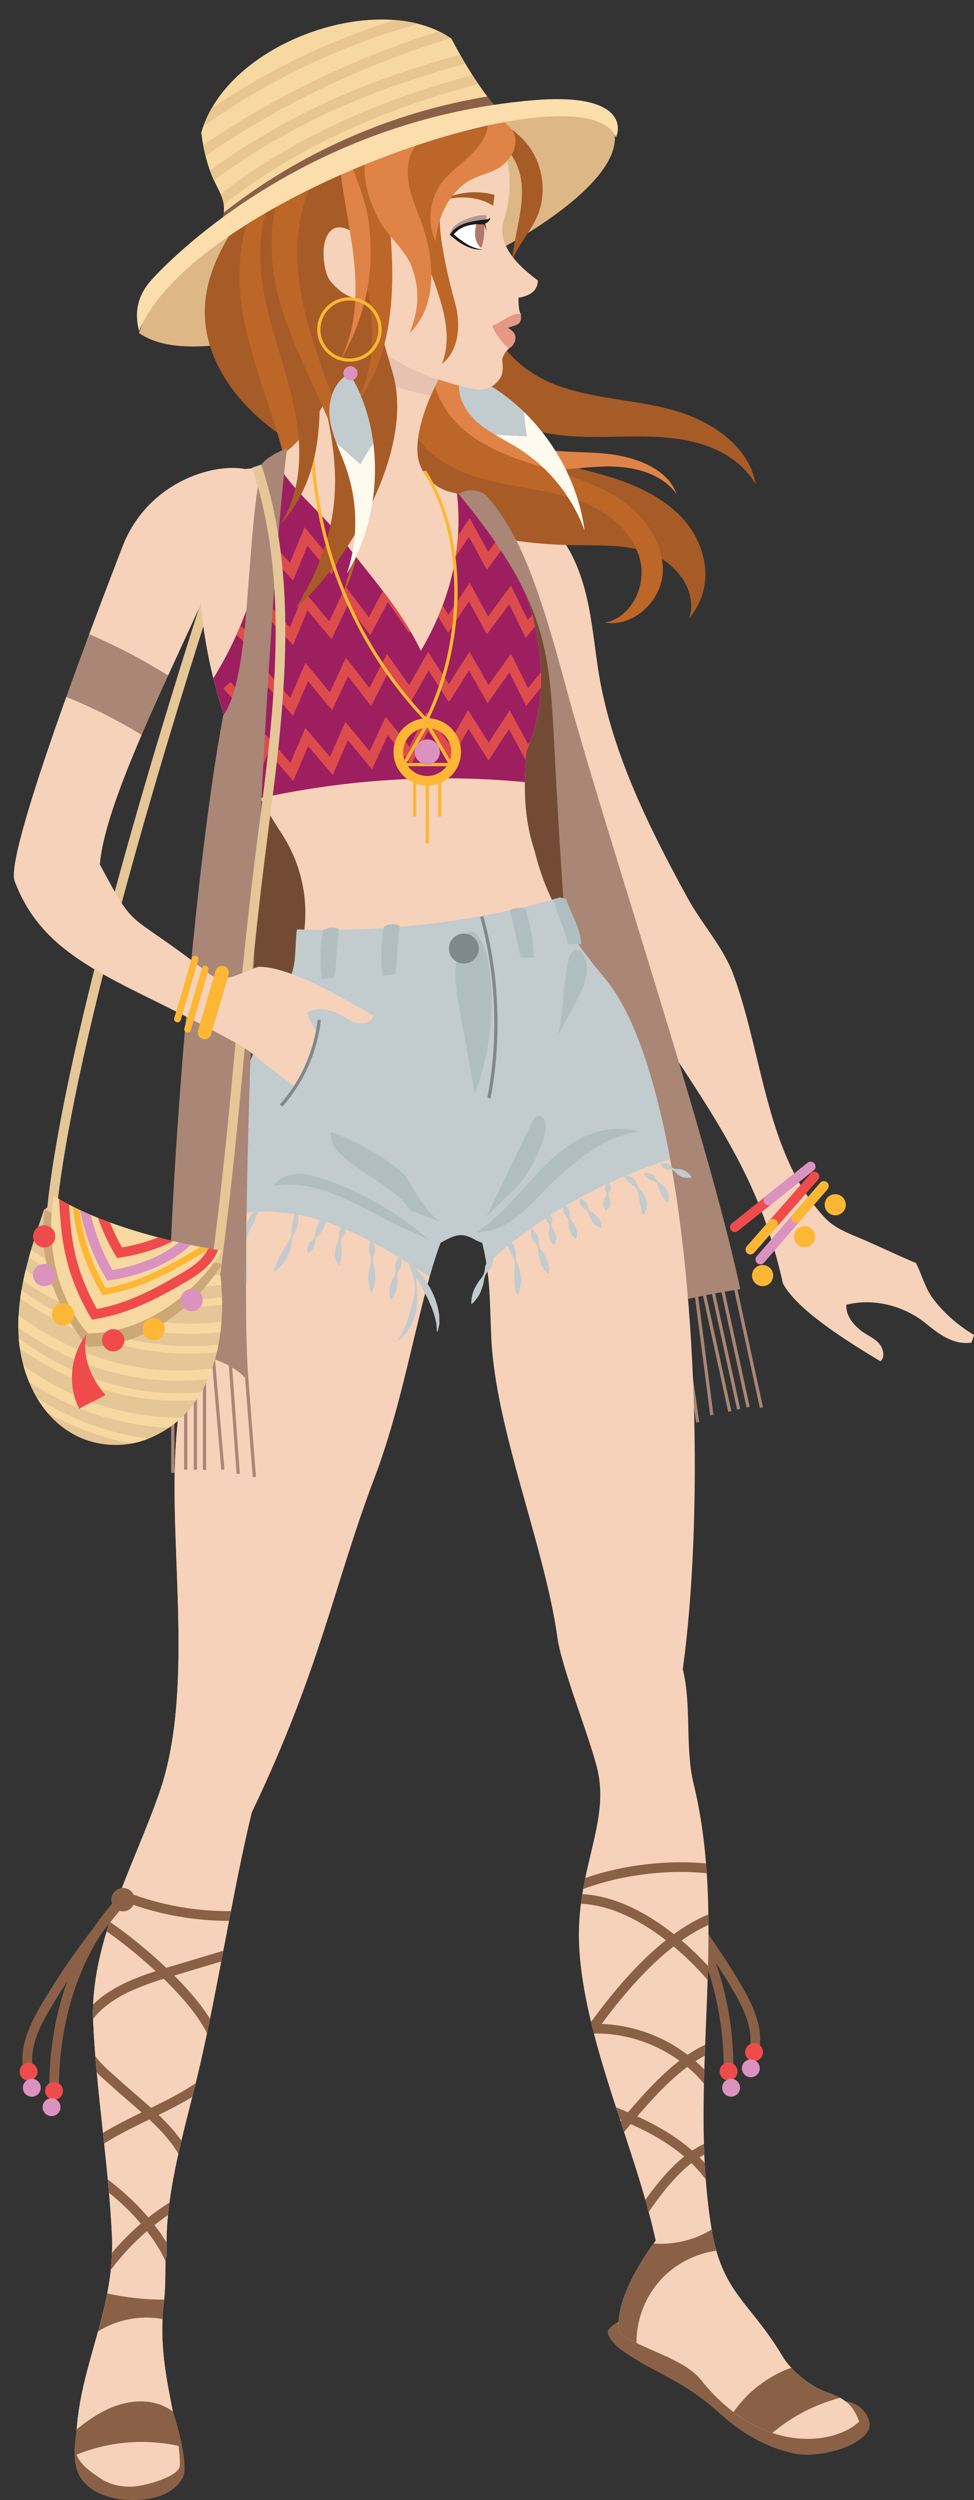 <?xml version="1.0" encoding="utf-8"?>
<!-- Generator: Adobe Illustrator 17.0.0, SVG Export Plug-In . SVG Version: 6.00 Build 0)  -->
<!DOCTYPE svg PUBLIC "-//W3C//DTD SVG 1.1//EN" "http://www.w3.org/Graphics/SVG/1.1/DTD/svg11.dtd">
<svg version="1.1" id="Layer_1" xmlns="http://www.w3.org/2000/svg" xmlns:xlink="http://www.w3.org/1999/xlink" x="0px" y="0px"
	 width="110.949px" height="284.702px" viewBox="0 0 110.949 284.702" enable-background="new 0 0 110.949 284.702"
	 xml:space="preserve">
<rect x="0" y="0" width="110.949" height="284.702" fill="#333333" stroke="none"/>
<g>
	<path fill="#F5D2B9" d="M78.292,102.209c-4.518-8.276-8.823-16.95-10.203-26.277c-0.462-3.122-0.743-6.288-1.622-9.318
		c-0.88-3.031-2.432-5.977-4.954-7.875c-2.522-1.897-6.134-2.538-8.895-1.009c3.501,11.698,8.015,23.103,11.516,34.801
		c2.582,8.629,5.421,16.529,10.323,24.085c4.902,7.556,10.298,14.977,13.082,23.543c0.644,1.982,1.196,3.974,1.649,6.009
		c1.608,2.984,7.031,6.404,11.095,8.851c0.436-0.324,0.395-0.961,0.193-1.466c-0.423-1.058-1.607-1.371-2.49-2.093
		s-1.67-1.746-1.574-2.882c2.888-0.706,5.961-0.025,8.416,1.652c1.174,0.802,3.226,3.051,5.834,2.668
		c0.069-0.288,0.219-0.587,0.288-0.875c-1.781-1.065-3.377-2.44-4.635-4.09c-0.932-1.222-1.278-2.73-1.972-4.101
		c-2.287-0.952-4.412-2.01-6.699-2.962c-1.316-0.548-2.674-1.124-3.652-2.161c-6.704-7.11-7.07-18.425-10.411-27.609
		C82.368,107.767,79.991,105.322,78.292,102.209z"/>
	<path fill="none" stroke="#E5C697" stroke-width="1.103" stroke-miterlimit="10" d="M5.812,138.76
		c1.674-18.316,11.89-52.226,17.511-69.738"/>
	<path fill="#734B34" d="M25.189,128.24c10.947-5.156,40.433-7.614,52.454-6.227c-11.288-20.78-11.652-67.967-34.568-67.274
		c-9.477,9.025-14.762,21.662-16.919,34.57C23.999,102.217,24.546,115.169,25.189,128.24z"/>
	<path fill="#A75B26" d="M43.485,39.24c-2.599,3.559-2.579,8.63-0.549,12.542c2.03,3.912,5.808,6.72,9.93,8.28
		c4.122,1.56,8.59,1.978,12.997,2.024c2.984,0.032,6.092-0.076,8.801,1.176c2.709,1.251,4.831,4.391,3.815,7.197
		c2.075-2.524,2.383-5.513,1.137-8.534c-1.673-4.058-5.998-6.346-10.196-7.628c-4.198-1.282-8.678-1.932-12.429-4.212
		c-3.751-2.28-6.605-6.916-5.065-11.026C49.145,37.24,45.446,36.556,43.485,39.24z"/>
	<path fill="#DF8446" d="M48.943,38.338c-0.563,3.477,0.351,7.168,2.471,9.981s5.416,4.708,8.913,5.126
		c2.934,0.35,5.89-0.297,8.845-0.326c2.955-0.029,6.204,0.751,7.906,3.167c-0.88-2.522-3.694-3.814-6.309-4.356
		c-2.615-0.542-5.326-0.343-7.979-0.647c-2.654-0.304-5.44-1.254-6.962-3.448c-1.202-1.733-1.42-3.944-2.184-5.91
		C52.879,39.958,51.019,37.968,48.943,38.338z"/>
	<path fill="#BC6628" d="M46.52,43.613c-1.005,2.899,0.467,6.215,2.83,8.173c2.363,1.958,5.437,2.812,8.45,3.395
		c3.013,0.583,6.104,0.957,8.929,2.156c2.825,1.199,5.421,3.408,6.174,6.383c0.753,2.975-0.969,6.616-3.985,7.182
		c3.223,0.553,6.448-2.48,6.582-5.747c0.134-3.267-1.985-6.29-4.668-8.159c-2.683-1.869-5.886-2.805-9.008-3.776
		c-3.122-0.971-6.304-2.05-8.824-4.133c-2.52-2.084-4.27-5.408-3.601-8.609C48.502,41.613,46.994,42.247,46.52,43.613z"/>
	<g>
		<path fill="none" stroke="#8A6147" stroke-width="1.103" stroke-miterlimit="10" d="M85.857,233.736
			c0.679-2.595-0.627-5.264-2.001-7.568c-2.611-4.381-5.615-8.527-8.964-12.372c5.775,5.7,8.253,14.382,8.089,22.495"/>
		<g>
			<circle fill="#F04B4B" cx="85.896" cy="233.696" r="1.018"/>
			<circle fill="#DA92BF" cx="85.528" cy="235.536" r="1.018"/>
		</g>
		<g>
			<circle fill="#F04B4B" cx="82.994" cy="235.896" r="1.018"/>
			<circle fill="#DA92BF" cx="83.28" cy="237.75" r="1.018"/>
		</g>
		<circle fill="#8A6147" cx="75.142" cy="214.115" r="1.332"/>
	</g>
	<path fill="#8A6147" d="M74.406,263.09c-1.197-0.02-5.561,1.549-5.15,2.673c0.411,1.124,1.478,1.85,2.483,2.5
		c3.511,2.272,6.183,2.878,10.534,6.817c2.319,2.099,5.341,3.803,8.418,4.362c3.077,0.56,9.011-1.302,8.322-3.721
		c-0.554-1.946-2.436-2.267-2.69-2.257C86.162,271.869,82.268,269.723,74.406,263.09z"/>
	<path fill="#A75B26" d="M55.701,34.149c-0.346,4.463,3.605,8.214,7.807,9.756c4.202,1.542,8.803,1.595,13.119,2.784
		c4.316,1.188,8.704,4.071,9.47,8.482c-1.795-3.038-4.971-4.544-8.453-5.12c-3.482-0.575-7.04-0.252-10.568-0.299
		c-3.529-0.047-7.202-0.52-10.142-2.47C52.558,44.379,53.638,38.976,55.701,34.149z"/>
	<path fill="#DDB886" d="M15.828,37.918c6.674,4.742,25.142-2.557,36.508-7.307c6.754-2.823,20.536-11.037,17.194-16.745
		c-0.903-1.543-3.295-1.758-5.266-1.746c-8.581,0.052-16.94,2.035-24.652,5.646c-2.225,1.042-4.45,2.084-6.676,3.126
		c-3.776,1.768-7.346,5.305-10.593,7.829c-1.468,1.141-3.405,2.526-4.385,4.045C16.958,34.318,16.484,36.24,15.828,37.918z"/>
	<path fill="#A75B26" d="M30.159,21.124c-3.368,4.318-6.9,9.1-6.835,14.576c0.046,3.867,1.957,7.537,4.597,10.363
		c2.64,2.825,5.973,4.903,9.357,6.774C39.124,42.51,30.92,32.178,30.159,21.124z"/>
	<path fill="#BC6628" d="M30.065,21.506c-3.01,4.227-3.26,9.873-2.27,14.967c0.99,5.094,3.078,9.906,4.39,14.926
		c1.312,5.02,1.797,10.534-0.355,15.255c2.99-3.119,3.935-7.457,4.154-11.773c0.219-4.315-0.588-8.609-1.392-12.855
		c-1.32-6.972-2.64-13.945-3.96-20.917C30.019,21.024,30.678,21.59,30.065,21.506z"/>
	<g>
		<path fill="#E5C3B0" d="M44.997,43.962c1.336,0.463,2.712,0.785,4.105,1.024c0.409-0.931,0.867-1.819,1.335-2.602l-10.644-7.641
			c0.411,1.821,0.029,3.889-0.588,5.788C40.824,42.091,42.862,43.222,44.997,43.962z"/>
		<path fill="#F5D2B9" d="M75.34,127.177c-1.558-6.748-3.619-12.25-6.234-15.506c-2.223-2.768-6.444-7.425-8.218-14.812
			c-1.318-3.954-1.196-7.639-0.941-11.225c1.197-2.887,1.779-6.03,1.68-9.155c-0.099-3.139-0.783-6.171-1.852-9.098
			c-1.355-3.707-3.332-7.244-5.542-10.608c-0.67-0.187-1.339-0.359-1.994-0.52c-0.285-0.07-0.567-0.138-0.846-0.205
			c-2.081-0.497-3.664-2.253-3.831-4.386c-0.151-1.927,0.551-4.43,1.539-6.676c-1.394-0.239-2.769-0.561-4.105-1.024
			c-2.136-0.74-4.173-1.871-5.792-3.431c-0.615,1.891-1.462,3.614-1.99,4.756c-1.705,3.687-5.104,7.86-9.159,8.111
			c-4.382,0.27-5.552,8.189-5.371,12.554c0.469,11.309,4.173,21.001,9.408,28.995c3.21,4.902,3.573,11.14,0.952,16.381
			c-3.092,6.182-6.499,12.781-7.305,18.513c-1.893,13.475-5.153,23.871-5.761,35.548c-0.607,11.651,2.111,27.434-1.809,38.718
			c-2.953,8.499-7.955,17.175-7.555,26.164c0.345,7.739,1.793,16.582,2.137,24.322c0.4,8.99-4.253,15.507-4.089,24.504
			c0.024,1.303,1.76,2.471,2.848,3.188c1.089,0.717,2.44,0.965,3.74,0.879c1.301-0.085,5.254-1.14,5.242-2.444
			c-0.048-5.276-2.72-11.143-1.838-18.462c0.209-1.739,0.168-3.091,0.191-4.842l0.157-0.625c-0.347-6.428,1.914-13.897,3.429-20.153
			c2.202-9.094,4.036-21.13,6.238-30.224c7.901-16.554,9.344-25.919,14.05-38.315c3.422-9.014,5.021-20.179,7.459-26.574
			c0.462-0.254,0.847-0.46,1.197-0.609C54.368,131.741,65.278,127.033,75.34,127.177z"/>
	</g>
	<g>
		<path fill="none" d="M61.291,73.061c0.057,0.35,0.109,0.701,0.152,1.053C61.399,73.762,61.348,73.411,61.291,73.061z"/>
		<path fill="none" d="M61.631,77.714c-0.009,0.344-0.026,0.687-0.051,1.03C61.605,78.401,61.622,78.057,61.631,77.714z"/>
		<path fill="none" d="M60.806,70.72c0.091,0.363,0.174,0.728,0.251,1.094C60.981,71.448,60.897,71.083,60.806,70.72z"/>
		<path fill="none" d="M61.08,71.927c0.065,0.316,0.124,0.633,0.179,0.95C61.205,72.56,61.145,72.243,61.08,71.927z"/>
		<path fill="none" d="M61.571,75.431c0.025,0.348,0.046,0.698,0.058,1.049C61.617,76.128,61.596,75.779,61.571,75.431z"/>
		<path fill="none" d="M61.457,74.244c0.036,0.304,0.066,0.609,0.092,0.915C61.524,74.853,61.493,74.548,61.457,74.244z"/>
		<path fill="none" d="M60.511,69.628c0.104,0.361,0.203,0.723,0.294,1.087C60.714,70.351,60.615,69.989,60.511,69.628z"/>
		<path fill="none" d="M54.234,56.774c0.261,0.398,0.519,0.799,0.773,1.201C54.753,57.573,54.496,57.172,54.234,56.774z"/>
		<path fill="none" d="M30.496,49.688c0.115,0.986,0.194,1.976,0.238,2.967c0.208-0.102,0.413-0.213,0.615-0.333
			C30.939,51.5,30.641,50.629,30.496,49.688z"/>
		<path fill="none" d="M59.776,67.381c0.265,0.724,0.505,1.455,0.72,2.192C60.282,68.836,60.041,68.105,59.776,67.381z"/>
		<path fill="none" d="M30.496,49.688c-0.025-0.213-0.048-0.427-0.076-0.639C30.437,49.265,30.464,49.477,30.496,49.688z"/>
		<path fill="none" d="M55.072,58.077c0.247,0.393,0.49,0.788,0.729,1.186C55.562,58.865,55.319,58.469,55.072,58.077z"/>
		<path fill="none" d="M56.625,60.673c1.228,2.17,2.31,4.406,3.151,6.708C58.935,65.079,57.854,62.843,56.625,60.673z"/>
		<path fill="none" d="M55.871,59.378c0.241,0.402,0.477,0.807,0.708,1.214C56.348,60.185,56.112,59.781,55.871,59.378z"/>
		<path fill="none" d="M61.628,76.479c0.011,0.356,0.011,0.712,0.005,1.068C61.639,77.191,61.64,76.835,61.628,76.479z"/>
		<path fill="none" d="M61.45,80.023c-0.049,0.37-0.106,0.739-0.173,1.106C61.344,80.762,61.402,80.394,61.45,80.023z"/>
		<path fill="none" d="M61.023,82.329c-0.088,0.366-0.185,0.73-0.291,1.091C60.838,83.058,60.935,82.695,61.023,82.329z"/>
		<path fill="none" d="M61.273,81.152c-0.068,0.368-0.146,0.733-0.232,1.097C61.127,81.885,61.206,81.52,61.273,81.152z"/>
		<path fill="none" d="M61.567,78.914c-0.028,0.354-0.064,0.707-0.109,1.059C61.503,79.621,61.538,79.268,61.567,78.914z"/>
		<path fill="none" d="M59.948,85.634c0.298-0.719,0.558-1.454,0.779-2.2C60.506,84.18,60.246,84.915,59.948,85.634L59.948,85.634z"
			/>
		<path fill="#9D1F60" d="M59.788,89.064c0.013-1.156,0.08-2.298,0.16-3.429c-0.201,0.485-0.418,0.965-0.654,1.434
			c0.236-0.47,0.453-0.949,0.654-1.434v0c0.298-0.719,0.558-1.454,0.779-2.2c0.001-0.005,0.003-0.01,0.004-0.014
			c0.107-0.361,0.203-0.725,0.291-1.091c0.006-0.026,0.013-0.053,0.019-0.079c0.086-0.364,0.164-0.73,0.232-1.097
			c0.001-0.007,0.003-0.015,0.004-0.022c0.067-0.367,0.125-0.736,0.173-1.106c0.002-0.017,0.005-0.034,0.007-0.05
			c0.045-0.352,0.081-0.705,0.109-1.059c0.005-0.057,0.009-0.113,0.013-0.17c0.025-0.343,0.042-0.686,0.051-1.03
			c0.001-0.056,0.002-0.111,0.003-0.167c0.006-0.356,0.006-0.712-0.005-1.068c-0.011-0.351-0.032-0.7-0.058-1.049
			c-0.007-0.091-0.014-0.181-0.022-0.272c-0.026-0.306-0.056-0.611-0.092-0.915c-0.005-0.043-0.009-0.086-0.014-0.129
			c-0.044-0.353-0.095-0.704-0.152-1.053c-0.01-0.061-0.021-0.122-0.031-0.183c-0.054-0.318-0.113-0.635-0.179-0.95
			c-0.008-0.038-0.015-0.076-0.023-0.113c-0.077-0.366-0.16-0.731-0.251-1.094c0-0.002-0.001-0.003-0.001-0.005
			c-0.091-0.364-0.189-0.726-0.294-1.087c-0.005-0.018-0.01-0.036-0.016-0.055c-0.214-0.737-0.455-1.468-0.72-2.192l0,0
			c-0.841-2.302-1.923-4.538-3.151-6.708c-0.015-0.027-0.03-0.054-0.046-0.081c-0.231-0.407-0.468-0.812-0.708-1.214
			c-0.023-0.039-0.046-0.077-0.07-0.116c-0.239-0.397-0.482-0.793-0.729-1.186c-0.021-0.034-0.043-0.067-0.064-0.101
			c-0.254-0.403-0.512-0.803-0.773-1.201l0,0c-0.67-0.187-1.339-0.359-1.995-0.521c-0.062-0.015-0.123-0.03-0.185-0.045
			c0.719,6.25-0.809,12.278-4.114,17.895c-2.243-4.683-5.81-8.573-8.959-12.702c-2.424-3.179-5.956-5.717-7.633-9.079
			c-0.202,0.12-0.407,0.23-0.615,0.333c0.376,8.586-1.905,17.277-6.429,24.584c1.229,4.942,3.079,9.496,5.359,13.651
			C39.53,88.728,49.732,88.111,59.788,89.064z"/>
		<g>
			<defs>
				<path id="SVGID_1_" d="M59.788,89.064c0.013-1.156,0.08-2.298,0.16-3.429c-0.201,0.485-0.418,0.965-0.654,1.434
					c0.236-0.47,0.453-0.949,0.654-1.434v0c0.298-0.719,0.558-1.454,0.779-2.2c0.001-0.005,0.003-0.01,0.004-0.014
					c0.107-0.361,0.203-0.725,0.291-1.091c0.006-0.026,0.013-0.053,0.019-0.079c0.086-0.364,0.164-0.73,0.232-1.097
					c0.001-0.007,0.003-0.015,0.004-0.022c0.067-0.367,0.125-0.736,0.173-1.106c0.002-0.017,0.005-0.034,0.007-0.05
					c0.045-0.352,0.081-0.705,0.109-1.059c0.005-0.057,0.009-0.113,0.013-0.17c0.025-0.343,0.042-0.686,0.051-1.03
					c0.001-0.056,0.002-0.111,0.003-0.167c0.006-0.356,0.006-0.712-0.005-1.068c-0.011-0.351-0.032-0.7-0.058-1.049
					c-0.007-0.091-0.014-0.181-0.022-0.272c-0.026-0.306-0.056-0.611-0.092-0.915c-0.005-0.043-0.009-0.086-0.014-0.129
					c-0.044-0.353-0.095-0.704-0.152-1.053c-0.01-0.061-0.021-0.122-0.031-0.183c-0.054-0.318-0.113-0.635-0.179-0.95
					c-0.008-0.038-0.015-0.076-0.023-0.113c-0.077-0.366-0.16-0.731-0.251-1.094c0-0.002-0.001-0.003-0.001-0.005
					c-0.091-0.364-0.189-0.726-0.294-1.087c-0.005-0.018-0.01-0.036-0.016-0.055c-0.214-0.737-0.455-1.468-0.72-2.192l0,0
					c-0.841-2.302-1.923-4.538-3.151-6.708c-0.015-0.027-0.03-0.054-0.046-0.081c-0.231-0.407-0.468-0.812-0.708-1.214
					c-0.023-0.039-0.046-0.077-0.07-0.116c-0.239-0.397-0.482-0.793-0.729-1.186c-0.021-0.034-0.043-0.067-0.064-0.101
					c-0.254-0.403-0.512-0.803-0.773-1.201l0,0c-0.67-0.187-1.339-0.359-1.995-0.521c-0.062-0.015-0.123-0.03-0.185-0.045
					c0.719,6.25-0.809,12.278-4.114,17.895c-2.243-4.683-5.81-8.573-8.959-12.702c-2.424-3.179-5.956-5.717-7.633-9.079
					c-0.202,0.12-0.407,0.23-0.615,0.333c0.376,8.586-1.905,17.277-6.429,24.584c1.229,4.942,3.079,9.496,5.359,13.651
					C39.53,88.728,49.732,88.111,59.788,89.064z"/>
			</defs>
			<clipPath id="SVGID_2_">
				<use xlink:href="#SVGID_1_"  overflow="visible"/>
			</clipPath>
			<g clip-path="url(#SVGID_2_)">
				<polyline fill="none" stroke="#DD4C4C" stroke-width="1.103" stroke-miterlimit="10" points="25.72,70.326 28.812,73.356 
					30.265,69.278 33.204,72.457 34.857,68.455 37.636,71.775 39.482,67.859 42.096,71.311 44.131,67.489 46.574,71.064 
					48.792,67.346 51.058,71.035 53.454,67.429 55.539,71.223 58.107,67.738 60.004,71.63 62.74,68.274 64.444,72.254 
					67.342,69.036 68.848,73.096 71.901,70.026 				"/>
			</g>
			<g clip-path="url(#SVGID_2_)">
				<polyline fill="none" stroke="#DD4C4C" stroke-width="1.103" stroke-miterlimit="10" points="25.72,62.969 28.812,65.999 
					30.265,61.92 33.204,65.1 34.857,61.098 37.636,64.418 39.482,60.502 42.096,63.954 44.131,60.132 46.574,63.707 48.792,59.989 
					51.058,63.678 53.454,60.072 55.539,63.866 58.107,60.381 60.004,64.272 62.74,60.917 64.444,64.897 67.342,61.679 
					68.848,65.738 71.901,62.669 				"/>
			</g>
			<g clip-path="url(#SVGID_2_)">
				<polyline fill="none" stroke="#DD4C4C" stroke-width="1.103" stroke-miterlimit="10" points="25.845,78.024 28.745,81.238 
					30.383,77.23 33.219,80.5 34.944,76.53 37.696,79.871 39.531,75.951 42.173,79.379 44.149,75.527 46.655,79.056 48.793,75.293 
					51.132,78.933 53.451,75.281 55.596,79.038 58.109,75.516 60.042,79.386 62.748,76.011 64.463,79.983 67.349,76.761 
					68.85,80.82 71.901,77.751 				"/>
			</g>
			<g clip-path="url(#SVGID_2_)">
				<polyline fill="none" stroke="#DD4C4C" stroke-width="1.103" stroke-miterlimit="10" points="25.884,85.374 28.727,88.639 
					30.405,84.645 33.244,87.915 34.938,83.929 37.752,87.22 39.485,83.252 42.244,86.585 44.056,82.654 46.731,86.057 
					48.675,82.189 51.205,85.7 53.335,81.933 55.654,85.584 58.021,81.963 60.079,85.767 62.701,82.327 64.479,86.271 
					67.332,83.023 68.852,87.076 71.901,84.004 				"/>
			</g>
		</g>
	</g>
	<g>
		<path fill="#AA8676" d="M52.24,56.253c10.448,12.668,10.359,18.246,10.965,29.994c1.299,25.168,3.864,53.936,5.556,65.737
			c1.21-2.754,12.587-4.735,15.561-5.18c-3.604-17.09-15.523-52.4-20.032-69.219c-3.541-13.207-5.794-17.6-8.899-21.166
			C54.367,55.589,53.092,55.723,52.24,56.253z"/>
		
			<line fill="none" stroke="#AA8676" stroke-width="0.368" stroke-miterlimit="10" x1="75.776" y1="148.334" x2="77.753" y2="162.724"/>
		
			<line fill="none" stroke="#AA8676" stroke-width="0.368" stroke-miterlimit="10" x1="83.33" y1="144.617" x2="86.733" y2="160.293"/>
		
			<line fill="none" stroke="#AA8676" stroke-width="0.368" stroke-miterlimit="10" x1="81.814" y1="144.57" x2="85.217" y2="160.245"/>
		
			<line fill="none" stroke="#AA8676" stroke-width="0.368" stroke-miterlimit="10" x1="80.735" y1="144.804" x2="84.139" y2="160.48"/>
		
			<line fill="none" stroke="#AA8676" stroke-width="0.368" stroke-miterlimit="10" x1="77.285" y1="146.682" x2="79.472" y2="161.974"/>
		
			<line fill="none" stroke="#AA8676" stroke-width="0.368" stroke-miterlimit="10" x1="79.241" y1="146.856" x2="81.082" y2="161.143"/>
		
			<line fill="none" stroke="#AA8676" stroke-width="0.368" stroke-miterlimit="10" x1="80.071" y1="146.649" x2="83.128" y2="160.726"/>
	</g>
	<path fill="#F5D2B9" d="M94.121,272.402c-1.775-0.619-4.006-2.433-4.967-4.048c-3.739-6.277-6.903-7.189-8.108-14.584
		c-2.715-16.659,1.954-34.245-2.038-50.644c-0.995-4.085-0.209-8.967-1.232-13.045c2.312-16.713,1.822-44.464-2.434-62.904
		c-10.062-0.143-20.972,4.564-23.961,13.738c0.976-0.416,1.668-0.379,2.937,0.37l0.621,0.26c0.932,3.745,0.853,6.88,1.02,10.735
		c0.45,10.383,6.111,23.885,7.532,34.18c0.488,3.538,3.796,11.671,4.586,15.153c1.388,6.114-2.522,11.484-2.105,19.997
		c0.524,10.702,6.46,23.073,8.718,33.547c0,0-4.936,6.343-4.153,10.513c2.476,1.851,7.347,2.892,9.275,5.309
		c6.909,8.659,15.26,7.47,18.058,4.783C97.133,273.791,96.263,273.15,94.121,272.402z"/>
	<path fill="#C2CBCE" d="M76.338,132.031c-0.098-0.539-0.2-1.072-0.304-1.6c-0.013-0.067-0.027-0.133-0.04-0.2
		c-0.088-0.442-0.178-0.878-0.269-1.311c-0.022-0.104-0.044-0.209-0.067-0.313c-0.097-0.45-0.196-0.896-0.297-1.336
		c-0.01-0.042-0.019-0.084-0.028-0.126c-0.114-0.494-0.231-0.98-0.351-1.46c-0.015-0.06-0.03-0.118-0.045-0.177
		c-0.101-0.403-0.205-0.801-0.31-1.193c-0.029-0.108-0.058-0.216-0.088-0.324c-0.103-0.378-0.208-0.751-0.315-1.119
		c-0.021-0.071-0.041-0.143-0.061-0.213c-0.129-0.439-0.261-0.871-0.395-1.295c-0.017-0.054-0.035-0.106-0.052-0.16
		c-0.115-0.358-0.231-0.709-0.35-1.055c-0.037-0.107-0.074-0.214-0.111-0.32c-0.109-0.311-0.22-0.617-0.332-0.919
		c-0.032-0.086-0.064-0.174-0.096-0.26c-0.144-0.379-0.29-0.751-0.439-1.112c-0.018-0.044-0.037-0.086-0.055-0.129
		c-0.13-0.311-0.262-0.615-0.395-0.913c-0.045-0.1-0.09-0.197-0.135-0.295c-0.116-0.251-0.233-0.497-0.352-0.738
		c-0.043-0.088-0.086-0.176-0.13-0.263c-0.159-0.315-0.321-0.623-0.485-0.919c-0.015-0.026-0.03-0.051-0.044-0.077
		c-0.15-0.267-0.302-0.524-0.456-0.775c-0.052-0.084-0.104-0.165-0.156-0.247c-0.125-0.197-0.252-0.388-0.38-0.574
		c-0.052-0.076-0.104-0.153-0.157-0.226c-0.176-0.247-0.354-0.488-0.536-0.714c-0.101-0.126-0.207-0.256-0.315-0.389
		c-0.234-0.288-0.486-0.595-0.751-0.921c-0.002-0.002-0.003-0.004-0.005-0.006c-0.122-0.151-0.247-0.306-0.375-0.465
		c-0.013-0.016-0.026-0.032-0.039-0.049c-0.118-0.148-0.238-0.299-0.36-0.454c-0.02-0.025-0.039-0.049-0.059-0.074
		c-0.117-0.149-0.235-0.301-0.354-0.457c-0.024-0.031-0.048-0.062-0.072-0.094c-0.117-0.153-0.234-0.309-0.352-0.468
		c-0.027-0.036-0.053-0.07-0.08-0.106c-0.117-0.158-0.235-0.321-0.353-0.485c-0.98-1.364-1.257-3.682-2.163-5.514
		c-9.22,2.78-20.374,4.016-29.997,3.652c-0.262,1.629-0.027,3.967-0.786,5.485c-0.133,0.265-0.267,0.533-0.4,0.799
		c-0.159,0.318-0.319,0.637-0.478,0.956c-0.098,0.195-0.195,0.39-0.293,0.586c-0.105,0.211-0.21,0.423-0.315,0.635
		c-0.09,0.182-0.181,0.363-0.271,0.545c-0.106,0.214-0.21,0.428-0.315,0.642c-0.088,0.18-0.177,0.359-0.264,0.539
		c-0.104,0.215-0.207,0.43-0.31,0.645c-0.086,0.18-0.174,0.359-0.259,0.539c-0.096,0.203-0.19,0.406-0.286,0.609
		c-0.09,0.192-0.181,0.384-0.27,0.576c-0.097,0.21-0.191,0.42-0.286,0.63c-0.083,0.184-0.168,0.368-0.25,0.551
		c-0.1,0.225-0.196,0.449-0.294,0.673c-0.073,0.168-0.149,0.337-0.22,0.505c-0.098,0.229-0.191,0.458-0.285,0.686
		c-0.067,0.162-0.137,0.325-0.202,0.487c-0.085,0.21-0.164,0.419-0.246,0.629c-0.07,0.18-0.143,0.36-0.211,0.539
		c-0.072,0.19-0.138,0.379-0.207,0.568c-0.072,0.196-0.146,0.393-0.214,0.589c-0.071,0.203-0.135,0.404-0.202,0.606
		c-0.06,0.18-0.123,0.36-0.179,0.539c-0.071,0.223-0.133,0.445-0.199,0.667c-0.046,0.155-0.096,0.312-0.139,0.467
		c-0.06,0.216-0.112,0.429-0.167,0.643c-0.041,0.159-0.086,0.319-0.123,0.476c-0.048,0.203-0.087,0.404-0.13,0.606
		c-0.035,0.165-0.075,0.332-0.107,0.497c-0.07,0.364-0.13,0.726-0.181,1.084c-0.113,0.808-0.232,1.603-0.355,2.389
		c-0.07,0.448-0.143,0.886-0.215,1.327c-0.052,0.318-0.103,0.64-0.156,0.955c-0.103,0.613-0.21,1.216-0.317,1.817
		c-0.022,0.121-0.043,0.245-0.064,0.366c-0.127,0.706-0.256,1.404-0.386,2.097c0,0.001,0,0.002-0.001,0.003
		c2.973-0.829,6.118-1.041,9.166-0.554c5.672,0.905,10.697,4.013,15.517,7.171c0.095-0.336,0.19-0.665,0.286-0.988
		c0.009-0.03,0.018-0.06,0.027-0.09c0.098-0.326,0.196-0.646,0.296-0.957c0.004-0.013,0.008-0.026,0.013-0.039
		c0.089-0.276,0.178-0.544,0.269-0.807c0.023-0.067,0.046-0.134,0.069-0.2c0.097-0.275,0.194-0.546,0.293-0.806
		c1.754-0.964,2.41-1.256,4.133-0.238l0.621,0.26c0.1,0.402,0.186,0.796,0.265,1.185c0.004,0.02,0.008,0.04,0.012,0.06
		c0.078,0.395,0.146,0.784,0.206,1.17C61.413,138.523,68.608,134.419,76.338,132.031C76.338,132.032,76.338,132.031,76.338,132.031z
		"/>
	<path fill="#A75B26" d="M51.616,14.144c3.516-0.164,6.951,2.498,7.67,5.944c0.928,4.449-2.224,9.287-0.4,13.45
		c-0.905-1.353-0.961-3.166-0.223-4.616c0.738-1.45,1.835-2.703,2.496-4.19c1.342-3.015,0.576-6.838-1.823-9.104
		C56.937,13.363,54.549,12.632,51.616,14.144z"/>
	<g>
		<g>
			<path fill="#C2CBCE" d="M59.671,46.889c-2.044-1.986-4.433-3.564-7.035-4.509c-0.902,1.791-0.005,4.034,1.436,5.429
				c0.689,0.667,1.483,1.2,2.307,1.693c1.207,0.06,2.415,0.119,3.622,0.179C59.85,48.742,59.76,47.815,59.671,46.889z"/>
			<path fill="#FFFAEE" d="M60.002,49.68c-1.207-0.06-2.415-0.119-3.622-0.179c0.898,0.537,1.834,1.027,2.718,1.586
				c3.435,2.174,6.115,5.517,7.49,9.343c-0.631-4.985-3.205-9.937-6.916-13.541C59.76,47.815,59.85,48.742,60.002,49.68z"/>
		</g>
		<g>
			<circle fill="none" stroke="#FDB734" stroke-width="0.362" stroke-miterlimit="10" cx="49.487" cy="38.459" r="3.486"/>
			<circle fill="#DA92BF" cx="52.689" cy="42.284" r="0.804"/>
		</g>
	</g>
	<g>
		<path fill="#F5D2B9" d="M41.799,37.453c1.06,4.379,11.468,6.815,12.537,6.9c1.069,0.086,1.829-0.245,2.493-1.087
			c0.465-0.59,0.481-1.212,0.393-2.207c-0.044-0.497,0.577-1.346,1.024-1.569c0.028-0.014,1.267-1.263-0.398-2.146
			c0.771-0.388,1.651-0.165,1.479-1.585c-0.312-0.381-0.261-1.857-0.261-1.857c1.407-0.22,2.197-0.864,2.197-1.967
			c-2.437-1.802-4.784-4.189-3.83-7.065c1.304-3.931,0.625-8.591-2.284-11.539c-3.56,0.794-7.557,1.455-9.758,4.363
			c-2.201,2.908-1.745,6.951-3.485,10.968c0.024-1.226-3.835-4.843-4.892-1.17c-0.339,1.179-0.131,3.58,0.637,4.536
			c0.768,0.956,1.959,1.884,3.178,2.021C40.828,34.05,41.143,34.746,41.799,37.453z"/>
	</g>
	<g>
		<path fill="#F5D2B9" d="M24.247,138.793c0-0.001,0-0.002,0.001-0.003c-1.774,9.423-3.801,17.635-4.268,26.597
			c-0.607,11.651,2.111,27.434-1.809,38.718c-2.953,8.499-7.955,17.175-7.555,26.164c0.345,7.739,1.793,16.582,2.137,24.322
			c0.4,8.99-4.253,15.507-4.089,24.504c0.024,1.303,1.76,2.471,2.848,3.188c1.089,0.717,2.44,0.965,3.74,0.879
			c1.301-0.085,5.254-1.14,5.242-2.444c-0.048-5.276-2.72-11.143-1.838-18.462c0.209-1.739,0.168-3.091,0.191-4.842l0.157-0.625
			c-0.347-6.428,1.914-13.897,3.429-20.153c2.202-9.094,4.036-21.13,6.238-30.224c7.901-16.554,9.344-25.919,14.05-38.315
			c2.805-7.388,4.385-16.22,6.206-22.688c-4.82-3.158-9.845-6.265-15.517-7.171C30.365,137.753,27.22,137.965,24.247,138.793z"/>
	</g>
	<g>
		<g>
			<path fill="#C2CBCE" d="M24.4,138.805c0,0-0.066,0.105-0.197,0.261c-0.121,0.162-0.357,0.343-0.578,0.571
				c-0.119,0.105-0.244,0.222-0.397,0.319c-0.163,0.094-0.336,0.192-0.514,0.295c-0.395,0.176-0.665,0.541-0.869,0.932
				c-0.089,0.207-0.17,0.414-0.278,0.595c-0.113,0.178-0.196,0.37-0.283,0.551c-0.189,0.352-0.367,0.674-0.546,0.947
				c-0.192,0.266-0.323,0.507-0.446,0.667c-0.121,0.161-0.204,0.253-0.204,0.253l-0.071-0.021c0,0-0.01-0.118-0.004-0.324
				c0.022-0.199,0.014-0.507,0.123-0.836c0.052-0.165,0.109-0.346,0.185-0.53c0.063-0.191,0.189-0.362,0.307-0.544
				c0.234-0.365,0.543-0.716,0.903-1.009c0.185-0.143,0.37-0.279,0.513-0.447c0.143-0.169,0.285-0.333,0.399-0.522
				c0.129-0.174,0.223-0.376,0.378-0.506c0.149-0.136,0.311-0.239,0.455-0.337c0.295-0.196,0.566-0.256,0.764-0.315
				c0.198-0.049,0.321-0.061,0.321-0.061L24.4,138.805z"/>
		</g>
		<g>
			<path fill="#C2CBCE" d="M26.854,138.45c0,0-0.063,0.117-0.193,0.295c-0.109,0.188-0.377,0.392-0.555,0.675
				c-0.104,0.131-0.211,0.274-0.352,0.402c-0.147,0.121-0.29,0.282-0.454,0.434c-0.165,0.154-0.334,0.324-0.411,0.547
				c-0.098,0.212-0.149,0.449-0.201,0.677c-0.013,0.243-0.017,0.48-0.057,0.701c-0.053,0.22-0.041,0.444-0.046,0.656
				c0.004,0.212-0.045,0.415-0.037,0.608c0.005,0.193-0.007,0.377-0.018,0.55c-0.049,0.349,0.007,0.634-0.014,0.852
				c-0.01,0.216-0.026,0.35-0.026,0.35l-0.069,0.024c0,0-0.075-0.101-0.187-0.294c-0.06-0.096-0.113-0.22-0.185-0.362
				c-0.08-0.141-0.14-0.308-0.171-0.497c-0.035-0.189-0.074-0.396-0.097-0.617c-0.042-0.221,0.018-0.454,0.046-0.692
				c0.045-0.237,0.068-0.485,0.169-0.719c0.081-0.238,0.201-0.468,0.311-0.692c0.142-0.214,0.286-0.419,0.38-0.642
				c0.087-0.227,0.203-0.433,0.279-0.662c0.099-0.215,0.141-0.462,0.292-0.633c0.14-0.178,0.297-0.325,0.438-0.461
				c0.143-0.14,0.283-0.232,0.421-0.291c0.133-0.069,0.254-0.121,0.358-0.159c0.206-0.078,0.335-0.108,0.335-0.108L26.854,138.45z"
				/>
		</g>
		<g>
			<path fill="#C2CBCE" d="M29.519,137.503c0,0-0.03,0.149-0.109,0.394c-0.063,0.246-0.254,0.574-0.363,0.962
				c-0.131,0.383-0.354,0.789-0.61,1.264c-0.137,0.231-0.253,0.483-0.294,0.759c-0.06,0.271-0.07,0.556-0.08,0.836
				c0.02,0.286,0.048,0.568,0.037,0.839c-0.018,0.272,0.003,0.54,0.021,0.797c0.019,0.257,0.007,0.506,0.009,0.741
				c0.016,0.234,0.014,0.457,0.013,0.665c-0.029,0.421,0.015,0.762,0.004,1.017c-0.006,0.253-0.02,0.406-0.02,0.406l-0.07,0.021
				c0,0-0.078-0.124-0.194-0.356c-0.062-0.115-0.117-0.261-0.191-0.428c-0.085-0.166-0.133-0.362-0.18-0.577
				c-0.045-0.216-0.093-0.452-0.128-0.704c-0.037-0.251-0.017-0.519-0.006-0.794c0.012-0.551,0.133-1.131,0.305-1.69
				c0.1-0.277,0.207-0.548,0.259-0.825c0.05-0.278,0.104-0.55,0.134-0.825c0.044-0.271,0.048-0.547,0.131-0.789
				c0.091-0.242,0.207-0.459,0.309-0.658c0.2-0.412,0.472-0.639,0.65-0.827c0.186-0.177,0.307-0.268,0.307-0.268L29.519,137.503z"/>
		</g>
		<g>
			<path fill="#C2CBCE" d="M33.853,137.953c0,0,0.041,0.122,0.08,0.331c0.033,0.212,0.085,0.499,0.041,0.861
				c-0.023,0.179-0.043,0.375-0.098,0.575c-0.052,0.201-0.18,0.39-0.275,0.593c-0.112,0.199-0.195,0.41-0.27,0.628
				c-0.077,0.217-0.105,0.455-0.139,0.694c-0.07,0.478-0.214,0.938-0.4,1.348c-0.091,0.206-0.176,0.407-0.298,0.576
				c-0.116,0.172-0.239,0.326-0.352,0.467c-0.22,0.286-0.487,0.463-0.646,0.6c-0.173,0.127-0.28,0.189-0.28,0.189l-0.056-0.047
				c0,0,0.033-0.124,0.104-0.322c0.07-0.199,0.203-0.452,0.326-0.775c0.14-0.312,0.315-0.66,0.521-1.029
				c0.112-0.18,0.229-0.366,0.328-0.567c0.102-0.199,0.242-0.387,0.375-0.581c0.244-0.397,0.427-0.832,0.403-1.283
				c0.002-0.446,0.032-0.834,0.138-1.157c0.106-0.32,0.177-0.617,0.271-0.807c0.086-0.195,0.153-0.304,0.153-0.304L33.853,137.953z"
				/>
		</g>
		<g>
			<path fill="#C2CBCE" d="M35.019,142.69c0,0-0.063-0.362,0.078-0.783c0.04-0.103,0.077-0.217,0.147-0.322
				c0.068-0.106,0.184-0.194,0.284-0.297c0.229-0.189,0.345-0.458,0.376-0.772c0.021-0.321,0.133-0.596,0.223-0.861
				c0.095-0.263,0.241-0.478,0.38-0.652c0.287-0.344,0.575-0.511,0.575-0.511l0.063,0.038c0,0,0.03,0.358-0.07,0.8
				c-0.054,0.219-0.135,0.463-0.281,0.692c-0.151,0.226-0.296,0.476-0.534,0.68c-0.227,0.211-0.369,0.466-0.382,0.769
				c-0.021,0.144-0.021,0.293-0.064,0.412c-0.041,0.12-0.108,0.219-0.165,0.313c-0.246,0.366-0.566,0.528-0.566,0.528L35.019,142.69
				z"/>
		</g>
		<g>
			<path fill="#C2CBCE" d="M39.443,139.406c0,0,0.009,0.093-0.002,0.239c-0.006,0.145-0.069,0.346-0.099,0.547
				c-0.038,0.2-0.154,0.406-0.34,0.646c-0.206,0.229-0.227,0.541-0.179,0.844c0.032,0.154,0.072,0.305,0.074,0.449
				c0.001,0.144,0.012,0.284,0.027,0.42c0.013,0.271-0.015,0.517-0.047,0.735c-0.082,0.431-0.179,0.757-0.196,0.762l-0.072,0.016
				c0,0-0.059-0.064-0.141-0.188c-0.072-0.124-0.192-0.312-0.246-0.546c-0.066-0.235-0.109-0.516-0.06-0.811
				c0.035-0.296,0.11-0.606,0.262-0.897c0.072-0.146,0.15-0.287,0.174-0.435c0.028-0.148,0.034-0.298,0.021-0.453
				c-0.003-0.152-0.027-0.308-0.001-0.444c0.038-0.139,0.105-0.26,0.161-0.371c0.119-0.229,0.274-0.341,0.393-0.428
				c0.12-0.083,0.205-0.121,0.205-0.121L39.443,139.406z"/>
		</g>
		<g>
			<path fill="#C2CBCE" d="M42.435,141.029c0,0,0.213,0.387,0.268,0.966c0.009,0.145,0.024,0.302,0.006,0.467
				c-0.016,0.166-0.083,0.34-0.129,0.52c-0.125,0.361-0.113,0.746-0.006,1.133c0.12,0.387,0.138,0.772,0.17,1.134
				c0.028,0.362-0.011,0.699-0.061,0.988c-0.111,0.578-0.299,0.962-0.299,0.962l-0.074-0.001c0,0-0.182-0.387-0.283-0.966
				c-0.046-0.29-0.078-0.627-0.045-0.989c0.039-0.361,0.062-0.747,0.189-1.131c0.114-0.385,0.132-0.77,0.012-1.133
				c-0.043-0.181-0.107-0.356-0.12-0.522c-0.015-0.166,0.003-0.322,0.014-0.467c0.064-0.578,0.283-0.962,0.283-0.962L42.435,141.029
				z"/>
		</g>
		<g>
			<path fill="#C2CBCE" d="M45.619,143.078c0,0,0.142,0.361,0.098,0.835c-0.016,0.117-0.027,0.246-0.072,0.374
				c-0.043,0.128-0.137,0.25-0.211,0.383c-0.182,0.256-0.234,0.566-0.194,0.901c0.052,0.337,0.005,0.649-0.024,0.945
				c-0.034,0.295-0.127,0.554-0.224,0.772c-0.204,0.433-0.45,0.692-0.45,0.692l-0.071-0.019c0,0-0.112-0.353-0.114-0.839
				c0.004-0.242,0.029-0.519,0.121-0.798c0.098-0.278,0.185-0.579,0.371-0.855c0.174-0.278,0.256-0.581,0.201-0.899
				c-0.012-0.155-0.044-0.31-0.029-0.445c0.013-0.136,0.056-0.256,0.091-0.368c0.158-0.445,0.435-0.696,0.435-0.696L45.619,143.078z
				"/>
		</g>
		<g>
			<path fill="#C2CBCE" d="M45.389,152.594c0.157-0.334,0.332-0.659,0.51-0.974c0.137-0.329,0.261-0.653,0.403-0.965
				c0.1-0.339,0.224-0.666,0.333-0.997c0.08-0.341,0.173-0.678,0.291-1.013l0.245-1.039c0.05-0.352,0.075-0.712,0.084-1.07
				c-0.028-0.357-0.09-0.711-0.14-1.063c-0.107-0.342-0.224-0.678-0.34-1.009l-0.341-0.973l0.746,0.748
				c0.481,0.482,0.904,1.019,1.284,1.582l0.542,0.866c0.148,0.308,0.31,0.609,0.445,0.923c0.124,0.319,0.237,0.645,0.337,0.973
				c0.096,0.329,0.145,0.677,0.218,1.011c0.045,0.165,0.028,0.346,0.036,0.519l0.008,0.518c0.018,0.17-0.057,0.345-0.082,0.513
				c-0.036,0.169-0.074,0.335-0.118,0.496l-0.072-0.015l-0.04-0.498c-0.02-0.163-0.003-0.32-0.049-0.479
				c-0.082-0.317-0.126-0.63-0.233-0.934c-0.11-0.304-0.192-0.612-0.322-0.906c-0.143-0.291-0.255-0.591-0.39-0.883
				c-0.288-0.578-0.567-1.159-0.884-1.728c-0.161-0.282-0.345-0.549-0.504-0.834c-0.174-0.274-0.365-0.536-0.536-0.817l0.405-0.225
				l0.17,1.107l0.087,1.101c-0.002,0.367,0.019,0.734,0.051,1.106l-0.035,1.12c-0.054,0.37-0.139,0.737-0.233,1.1
				c-0.135,0.351-0.278,0.699-0.433,1.04c-0.18,0.337-0.413,0.646-0.613,0.96c-0.235,0.28-0.501,0.533-0.77,0.786L45.389,152.594z"
				/>
		</g>
		<g>
			<path fill="#C2CBCE" d="M56.201,142.982c0,0,0.044,0.432-0.132,0.973c-0.048,0.133-0.096,0.28-0.177,0.421
				c-0.079,0.142-0.208,0.272-0.321,0.415c-0.256,0.273-0.395,0.624-0.448,1.013c-0.041,0.395-0.175,0.748-0.287,1.085
				c-0.116,0.335-0.283,0.622-0.441,0.861c-0.327,0.473-0.65,0.743-0.65,0.743l-0.067-0.03c0,0-0.015-0.42,0.118-0.98
				c0.071-0.278,0.173-0.594,0.345-0.904c0.176-0.308,0.349-0.645,0.615-0.939c0.254-0.299,0.422-0.638,0.454-1.011
				c0.031-0.18,0.041-0.362,0.094-0.516c0.051-0.155,0.128-0.288,0.195-0.413c0.284-0.493,0.635-0.749,0.635-0.749L56.201,142.982z"
				/>
		</g>
		<g>
			<path fill="#C2CBCE" d="M57.91,141.061c0,0,0.35,0.303,0.629,0.855c0.065,0.14,0.141,0.289,0.19,0.459
				c0.058,0.165,0.022,0.389,0.031,0.59c-0.025,0.421,0.082,0.81,0.288,1.201c0.161,0.396,0.222,0.817,0.294,1.209
				c0.026,0.197,0.072,0.388,0.038,0.57c-0.017,0.182-0.049,0.354-0.078,0.511c-0.136,0.631-0.339,1.019-0.339,1.019l-0.073-0.009
				c0,0-0.165-0.431-0.244-1.029c-0.015-0.15-0.032-0.311-0.032-0.481c0-0.17-0.037-0.348-0.032-0.534
				c0-0.373-0.016-0.769,0.069-1.19c0.017-0.406-0.065-0.816-0.267-1.143c-0.179-0.326-0.356-0.64-0.427-0.945
				c-0.168-0.595-0.116-1.055-0.116-1.055L57.91,141.061z"/>
		</g>
		<g>
			<path fill="#C2CBCE" d="M60.576,139.863c0,0,0.324,0.251,0.561,0.719c0.055,0.119,0.119,0.245,0.156,0.391
				c0.038,0.145,0.032,0.316,0.047,0.484c-0.001,0.348,0.134,0.669,0.359,0.957c0.237,0.283,0.377,0.602,0.524,0.895
				c0.142,0.295,0.215,0.593,0.261,0.854c0.082,0.526,0.03,0.916,0.03,0.916l-0.069,0.026c0,0-0.294-0.262-0.576-0.714
				c-0.136-0.228-0.275-0.501-0.36-0.817c-0.08-0.318-0.182-0.651-0.187-1.02c-0.017-0.365-0.124-0.696-0.353-0.959
				c-0.099-0.137-0.215-0.262-0.28-0.397c-0.067-0.134-0.101-0.273-0.137-0.398c-0.126-0.51-0.044-0.911-0.044-0.911L60.576,139.863
				z"/>
		</g>
		<g>
			<path fill="#C2CBCE" d="M62.471,138.102c0,0,0.255,0.189,0.378,0.521c0.026,0.084,0.06,0.174,0.062,0.275
				c0.004,0.101-0.041,0.216-0.064,0.332c-0.08,0.237-0.022,0.463,0.129,0.671c0.164,0.206,0.227,0.431,0.302,0.638
				c0.07,0.209,0.073,0.415,0.058,0.595c-0.04,0.362-0.179,0.625-0.179,0.625l-0.072,0.014c0,0-0.225-0.194-0.393-0.518
				c-0.079-0.163-0.152-0.356-0.162-0.576c-0.005-0.221-0.028-0.453,0.051-0.704c0.066-0.249,0.038-0.48-0.123-0.672
				c-0.064-0.099-0.148-0.19-0.18-0.286c-0.035-0.095-0.036-0.191-0.042-0.279c-0.006-0.354,0.164-0.622,0.164-0.622L62.471,138.102
				z"/>
		</g>
		<g>
			<path fill="#C2CBCE" d="M64.298,137.182c0,0,0.289,0.171,0.474,0.515c0.042,0.088,0.092,0.181,0.113,0.291
				c0.023,0.109,0,0.241-0.001,0.37c-0.035,0.268,0.065,0.506,0.255,0.712c0.202,0.202,0.307,0.438,0.421,0.654
				c0.109,0.218,0.151,0.442,0.17,0.64c0.028,0.4-0.06,0.704-0.06,0.704l-0.069,0.024c0,0-0.26-0.181-0.489-0.51
				c-0.109-0.166-0.218-0.367-0.269-0.605c-0.047-0.24-0.113-0.489-0.082-0.773c0.019-0.28-0.053-0.528-0.249-0.714
				c-0.082-0.099-0.183-0.187-0.233-0.287c-0.052-0.099-0.072-0.203-0.094-0.297c-0.073-0.384,0.046-0.699,0.046-0.699
				L64.298,137.182z"/>
		</g>
		<g>
			<path fill="#C2CBCE" d="M66.06,136.533c0,0,0.326,0.072,0.603,0.341c0.065,0.07,0.141,0.142,0.194,0.24
				c0.054,0.096,0.072,0.227,0.108,0.349c0.046,0.264,0.212,0.458,0.453,0.594c0.252,0.128,0.422,0.319,0.594,0.487
				c0.168,0.172,0.274,0.371,0.351,0.552c0.145,0.368,0.151,0.683,0.151,0.683l-0.059,0.044c0,0-0.301-0.091-0.616-0.331
				c-0.153-0.123-0.316-0.279-0.435-0.488c-0.115-0.212-0.252-0.427-0.307-0.704c-0.065-0.27-0.207-0.481-0.448-0.598
				c-0.107-0.068-0.229-0.121-0.307-0.199c-0.079-0.077-0.128-0.17-0.178-0.252c-0.183-0.34-0.164-0.673-0.164-0.673L66.06,136.533z
				"/>
		</g>
		<g>
			<path fill="#C2CBCE" d="M69.328,134.683c0,0,0.201,0.215,0.239,0.52c0.005,0.076,0.015,0.158-0.007,0.243
				c-0.021,0.085-0.092,0.171-0.143,0.261c-0.135,0.179-0.135,0.38-0.039,0.588c0.109,0.209,0.115,0.41,0.137,0.6
				c0.017,0.19-0.031,0.362-0.089,0.509c-0.127,0.292-0.326,0.479-0.326,0.479l-0.073-0.005c0,0-0.17-0.213-0.255-0.521
				c-0.037-0.153-0.06-0.331-0.016-0.516c0.049-0.185,0.084-0.383,0.221-0.575c0.125-0.192,0.154-0.391,0.045-0.587
				c-0.038-0.097-0.096-0.192-0.105-0.279c-0.01-0.087,0.012-0.167,0.027-0.241c0.081-0.296,0.311-0.48,0.311-0.48L69.328,134.683z"
				/>
		</g>
		<g>
			<path fill="#C2CBCE" d="M71.101,133.808c0,0,0.1-0.001,0.257,0.025c0.157,0.039,0.368,0.053,0.594,0.227
				c0.11,0.084,0.235,0.175,0.343,0.295c0.115,0.116,0.148,0.296,0.222,0.447c0.056,0.165,0.142,0.305,0.221,0.455
				c0.081,0.148,0.209,0.271,0.337,0.403c0.236,0.274,0.417,0.599,0.506,0.928c0.046,0.164,0.108,0.322,0.096,0.482
				c0.003,0.158-0.012,0.307-0.025,0.443c-0.012,0.136-0.044,0.258-0.096,0.364c-0.046,0.105-0.076,0.196-0.118,0.267
				c-0.076,0.143-0.132,0.217-0.132,0.217l-0.072-0.014c0,0-0.039-0.092-0.087-0.24c-0.053-0.148-0.07-0.347-0.151-0.576
				c-0.03-0.115-0.063-0.236-0.08-0.365c-0.018-0.129-0.066-0.26-0.077-0.404c-0.016-0.143-0.022-0.296-0.068-0.442
				c-0.039-0.147-0.044-0.314-0.058-0.485c-0.04-0.157-0.08-0.323-0.164-0.46c-0.068-0.147-0.204-0.246-0.342-0.328
				c-0.127-0.082-0.25-0.161-0.366-0.236c-0.106-0.072-0.182-0.165-0.257-0.249c-0.128-0.186-0.318-0.333-0.392-0.471
				c-0.089-0.132-0.13-0.223-0.13-0.223L71.101,133.808z"/>
		</g>
		<g>
			<path fill="#C2CBCE" d="M73.389,133.586c0,0,0.086-0.019,0.223-0.023c0.139,0.005,0.315-0.008,0.527,0.099
				c0.102,0.054,0.217,0.11,0.319,0.197c0.107,0.083,0.156,0.231,0.233,0.35c0.064,0.133,0.151,0.24,0.242,0.347
				c0.09,0.107,0.222,0.18,0.354,0.261c0.26,0.165,0.468,0.393,0.616,0.634c0.075,0.12,0.156,0.235,0.181,0.366
				c0.037,0.126,0.057,0.249,0.074,0.362c0.038,0.224-0.023,0.43-0.042,0.56c-0.033,0.135-0.066,0.209-0.066,0.209l-0.073,0.011
				c0,0-0.063-0.061-0.148-0.163c-0.087-0.102-0.17-0.251-0.294-0.412c-0.112-0.166-0.211-0.358-0.305-0.577
				c-0.04-0.113-0.076-0.235-0.137-0.347c-0.057-0.113-0.085-0.252-0.122-0.392c-0.093-0.262-0.261-0.5-0.54-0.559
				c-0.12-0.043-0.237-0.085-0.347-0.124c-0.097-0.044-0.171-0.112-0.243-0.173c-0.127-0.138-0.291-0.255-0.362-0.37
				c-0.082-0.109-0.121-0.189-0.121-0.189L73.389,133.586z"/>
		</g>
		<g>
			<path fill="#C2CBCE" d="M75.288,132.501c0,0,0.304-0.102,0.652-0.013c0.085,0.027,0.18,0.051,0.266,0.107
				c0.087,0.054,0.159,0.157,0.242,0.243c0.153,0.202,0.375,0.283,0.636,0.278c0.266-0.017,0.491,0.06,0.708,0.117
				c0.215,0.062,0.39,0.178,0.533,0.294c0.281,0.241,0.423,0.505,0.423,0.505l-0.03,0.067c0,0-0.291,0.073-0.658,0.027
				c-0.182-0.028-0.385-0.079-0.575-0.197c-0.188-0.122-0.396-0.237-0.562-0.445c-0.171-0.197-0.382-0.306-0.634-0.284
				c-0.119-0.004-0.244,0.012-0.343-0.016c-0.1-0.026-0.181-0.08-0.258-0.125c-0.3-0.198-0.429-0.491-0.429-0.491L75.288,132.501z"
				/>
		</g>
	</g>
	<path fill="#AA8676" d="M32.708,51.03c-2.331,17.407-5.668,88.811-4.414,106.329c-1.766-2.434-6.115-3.518-9.116-3.321
		c-0.104-17.466,2.989-55.46,6.248-72.565c3.225-4.443,2.452-19.217,4.394-28.636C30.645,51.808,32.708,51.03,32.708,51.03z"/>
	<g>
		<path fill="#F5D2B9" d="M28.957,53.771c-2.778-1.498-11.844,0.218-15.032,8.542c-0.364,0.951-1.899,4.9-3.77,9.923
			c3.111,1.334,6.119,2.907,8.989,4.702C23.034,68.43,27.261,59.676,28.957,53.771z"/>
		<path fill="#AA8676" d="M19.145,76.937c-2.87-1.795-5.878-3.368-8.989-4.702c-0.827,2.22-1.718,4.649-2.604,7.124
			c2.979,1.193,5.857,2.638,8.587,4.325C17.08,81.492,18.099,79.225,19.145,76.937z"/>
	</g>
	<path fill="#A75B26" d="M33.063,19.196c-3.262,3.397-3.87,8.607-3.151,13.262s2.56,9.061,3.552,13.665
		c0.992,4.604,1.028,9.737-1.583,13.657c3.302-3.608,4.411-8.018,4.523-12.907c0.112-4.889-0.767-9.742-1.113-14.621
		c-0.346-4.879-0.115-9.968,2.056-14.35C35.242,17.606,34.535,17.663,33.063,19.196z"/>
	<path fill="#A75B26" d="M35.751,17.999c-2.312,3.03-2.836,7.098-2.455,10.891s1.571,7.45,2.362,11.179
		c2.051,9.671,5.254,17.415-1.962,29.217c5.811-5.146,13.687-18.023,11.015-26.902c-3.443-11.44-4.305-17.438-5.671-26.609
		C37.28,15.618,36.824,16.593,35.751,17.999z"/>
	<path fill="#BC6628" d="M39.171,16.846c-0.368,5.203,1.493,10.267,2.557,15.373c1.063,5.107,1.166,10.935-2.141,14.969
		c3.145-3.466,4.466-7.556,4.923-12.214c0.457-4.658-0.082-9.349-0.62-13.999c-0.258-2.233-0.517-4.466-0.775-6.698
		C41.031,14.144,39.319,14.762,39.171,16.846z"/>
	<path fill="#BC6628" d="M55.937,13.022c1.755,0.328,0.117,2.976-1.164,5.318c-1.282,2.342-5.222,2.432-4.609,8.047
		c0.277,2.537,0.948,5.533,1.643,7.988c0.695,2.456,0.556,5.492-1.459,7.058c1.129-2.938,0.258-6.076-0.789-9.044
		c-1.048-2.968-2.555-5.777-3.339-8.826s-0.744-6.524,1.109-9.069C49.181,11.95,53.597,10.916,55.937,13.022z"/>
	<path fill="#DF8446" d="M50.304,15.115c-1.495-0.136-2.904,0.978-3.475,2.366c-0.571,1.388-0.441,2.973-0.045,4.42
		c0.395,1.448,1.041,2.815,1.497,4.244c1.22,3.819,1.459,8.822-1.606,11.767c1.094-2.915,1.097-4.882,0.339-7.216
		c-0.759-2.334-2.87-3.679-3.96-5.879c-1.089-2.199-1.895-4.693-1.365-7.089C42.473,14.183,46.794,14.187,50.304,15.115z"/>
	<path fill="#DF8446" d="M38.551,15.039c-0.131,4.635,1.105,9.187,1.681,13.789c0.576,4.601,0.397,9.593-2.222,13.419
		c3.364-5.09,4.735-10.572,4.036-16.633C41.625,21.959,39.728,18.526,38.551,15.039z"/>
	<g>
		<path fill="#F5D2B9" d="M40.232,28.828c-0.108-0.866-0.24-1.731-0.382-2.594c-1.09-0.591-2.311-0.569-2.837,1.259
			c-0.339,1.179-0.131,3.58,0.637,4.536c0.694,0.864,1.733,1.699,2.826,1.953C40.552,32.263,40.444,30.519,40.232,28.828z"/>
	</g>
	<path fill="#BC6628" d="M39.182,67.417c2.555-5.015,2.056-11.061,0.55-16.484c-1.506-5.423-3.942-10.572-5.159-16.068
		c-1.217-5.495-1.048-11.671,2.268-16.219c-0.657-1.063-2.194-1.401-2.962-0.415c-3.434,4.409-3.521,10.643-2.035,16.03
		s4.33,10.289,6.361,15.495c2.031,5.206,3.226,11.098,1.292,16.342"/>
	<g>
		<g>
			<g>
				
					<line fill="none" stroke="#DA92BF" stroke-width="1.103" stroke-linecap="round" stroke-miterlimit="10" x1="93.847" y1="135.058" x2="86.615" y2="143.426"/>
			</g>
			
				<line fill="none" stroke="#FDB734" stroke-width="1.103" stroke-linecap="round" stroke-miterlimit="10" x1="93.847" y1="135.058" x2="90.705" y2="138.693"/>
		</g>
		<g>
			
				<line fill="none" stroke="#F04B4B" stroke-width="1.103" stroke-linecap="round" stroke-miterlimit="10" x1="92.772" y1="133.979" x2="85.483" y2="142.298"/>
			
				<line fill="none" stroke="#FDB734" stroke-width="1.103" stroke-linecap="round" stroke-miterlimit="10" x1="88.053" y1="139.365" x2="85.483" y2="142.298"/>
		</g>
		<g>
			
				<line fill="none" stroke="#F04B4B" stroke-width="1.103" stroke-linecap="round" stroke-miterlimit="10" x1="92.342" y1="132.844" x2="83.706" y2="139.754"/>
			
				<line fill="none" stroke="#DA92BF" stroke-width="1.103" stroke-linecap="round" stroke-miterlimit="10" x1="92.342" y1="132.844" x2="87.531" y2="136.694"/>
		</g>
		<circle fill="#FDB734" cx="86.869" cy="145.26" r="1.204"/>
		<circle fill="#FDB734" cx="91.65" cy="140.831" r="1.204"/>
		<circle fill="#FDB734" cx="95.143" cy="137.194" r="1.204"/>
	</g>
	<g>
		<path fill="none" d="M49.357,86.883h1.679l-1.135-1.966c0.124,0.212,0.199,0.455,0.199,0.718
			C50.101,86.174,49.799,86.639,49.357,86.883z"/>
		<path fill="none" d="M47.236,85.634c0-0.264,0.077-0.508,0.201-0.721l-1.137,1.969h1.679
			C47.539,86.639,47.236,86.174,47.236,85.634z"/>
		<path fill="none" d="M51.407,85.634c0-1.332-0.957-2.444-2.219-2.688l2.067,3.579C51.352,86.246,51.407,85.947,51.407,85.634z"/>
		<path fill="none" d="M48.669,84.202c0.489,0,0.92,0.246,1.178,0.62l-1.11-1.923c-0.023-0.001-0.045-0.003-0.068-0.003
			c-0.023,0-0.045,0.003-0.068,0.003l-1.11,1.923C47.748,84.448,48.179,84.202,48.669,84.202z"/>
		<path fill="none" d="M48.668,88.373c0.905,0,1.707-0.443,2.206-1.122h-4.412C46.962,87.929,47.763,88.373,48.668,88.373z"/>
		<path fill="none" d="M45.93,85.634c0,0.313,0.055,0.612,0.152,0.892l2.066-3.579C46.887,83.19,45.93,84.302,45.93,85.634z"/>
		<path fill="#FDB734" d="M48.574,53.66c-0.119-0.088-0.238-0.053-0.361-0.002l0.009,0.112c4.703,7.195,4.609,19.189,0.308,27.925
			c-7.586-8.038-12.107-18.67-12.709-29.669c-0.086,0.387-0.184,0.769-0.292,1.147c0.84,10.63,5.307,20.847,12.63,28.658
			c0.167-0.022,0.337-0.038,0.511-0.038c0.072,0,0.142,0.007,0.212,0.011C53.069,73.247,53.452,61.298,48.574,53.66z"/>
		<path fill="#FDB734" d="M52.51,85.634c0-2.046-1.61-3.719-3.629-3.831c-0.047,0.096-0.092,0.195-0.14,0.29l-0.021,0.041
			l0.469,0.812c1.262,0.244,2.219,1.356,2.219,2.688c0,0.313-0.055,0.612-0.152,0.892l0.418,0.724h-0.799
			c-0.499,0.679-1.301,1.122-2.206,1.122c-0.905,0-1.707-0.443-2.206-1.122h-0.799l0.418-0.724c-0.097-0.28-0.152-0.579-0.152-0.892
			c0-1.332,0.957-2.444,2.218-2.688l0.402-0.697l-0.107-0.112c-0.097-0.101-0.19-0.205-0.286-0.307
			c-1.877,0.251-3.331,1.859-3.331,3.803c0,1.54,0.913,2.868,2.225,3.48v-0.522h0.368v0.671c0.337,0.116,0.694,0.185,1.065,0.203
			v-0.542h0.368v0.542c0.371-0.018,0.728-0.087,1.065-0.203v-0.671h0.368v0.522C51.596,88.502,52.51,87.175,52.51,85.634z"/>
		<path fill="#FDB734" d="M48.737,82.899l-0.068-0.118L48.6,82.899c0.023-0.001,0.045-0.003,0.068-0.003
			C48.691,82.896,48.714,82.898,48.737,82.899z"/>
		<path fill="#FDB734" d="M48.551,82.25l0.118-0.204l0.051,0.089l0.021-0.041c0.048-0.095,0.093-0.194,0.14-0.29
			c-0.071-0.004-0.141-0.011-0.212-0.011c-0.173,0-0.343,0.016-0.511,0.038c0.096,0.102,0.189,0.206,0.286,0.307L48.551,82.25z"/>
		<path fill="#FDB734" d="M49.847,84.822c0.021,0.03,0.036,0.063,0.055,0.095l1.135,1.966h-1.679
			c-0.205,0.113-0.438,0.184-0.689,0.184c-0.251,0-0.484-0.07-0.689-0.184h-1.679l1.137-1.969c0.018-0.03,0.033-0.062,0.053-0.091
			l1.11-1.923c-0.154,0.004-0.305,0.019-0.452,0.048l-2.066,3.579c0.091,0.262,0.22,0.505,0.381,0.724h4.412
			c0.161-0.219,0.29-0.463,0.381-0.724l-2.067-3.579c-0.147-0.028-0.298-0.044-0.452-0.048L49.847,84.822z"/>
		<path fill="#FDB734" d="M48.551,82.25l-0.402,0.697c0.147-0.028,0.298-0.044,0.452-0.048l0.068-0.118l0.068,0.118
			c0.154,0.004,0.305,0.019,0.452,0.048l-0.469-0.812l-0.097,0.191L48.551,82.25z"/>
		<path fill="#FDB734" d="M51.673,87.25l-0.418-0.724c-0.091,0.262-0.22,0.505-0.381,0.724H51.673z"/>
		<path fill="#FDB734" d="M45.664,87.25h0.799c-0.161-0.219-0.29-0.463-0.381-0.724L45.664,87.25z"/>
		<polygon fill="#FDB734" points="48.551,82.25 48.623,82.326 48.72,82.135 48.668,82.046 		"/>
		<path fill="#DA92BF" d="M48.669,84.202c-0.489,0-0.92,0.246-1.178,0.62l-0.053,0.091c-0.125,0.212-0.201,0.457-0.201,0.721
			c0,0.54,0.302,1.004,0.744,1.249h1.377c0.441-0.244,0.744-0.709,0.744-1.249c0-0.263-0.076-0.506-0.199-0.718l-0.055-0.095
			C49.588,84.448,49.158,84.202,48.669,84.202z"/>
		<path fill="#DA92BF" d="M49.847,84.822l0.055,0.095C49.883,84.885,49.867,84.852,49.847,84.822z"/>
		<path fill="#DA92BF" d="M48.669,87.067c0.251,0,0.484-0.07,0.689-0.184H47.98C48.185,86.996,48.417,87.067,48.669,87.067z"/>
		<path fill="#DA92BF" d="M47.437,84.914l0.053-0.091C47.47,84.851,47.455,84.883,47.437,84.914z"/>
		<path fill="#FDB734" d="M48.485,89.466v6.58h0.368v-6.58c-0.061,0.003-0.122,0.009-0.184,0.009S48.546,89.469,48.485,89.466z"/>
		<path fill="#FDB734" d="M48.485,88.924v0.542c0.061,0.003,0.122,0.009,0.184,0.009s0.122-0.006,0.184-0.009v-0.542H48.485z"/>
		<path fill="#FDB734" d="M49.917,92.966h0.368v-3.852c-0.119,0.056-0.242,0.106-0.368,0.149V92.966z"/>
		<path fill="#FDB734" d="M49.917,88.592v0.671c0.126-0.043,0.248-0.093,0.368-0.149v-0.522H49.917z"/>
		<path fill="#FDB734" d="M47.052,92.966h0.368v-3.703c-0.126-0.043-0.248-0.093-0.368-0.149V92.966z"/>
		<path fill="#FDB734" d="M47.052,88.592v0.522c0.119,0.056,0.242,0.106,0.368,0.149v-0.671H47.052z"/>
	</g>
	<g>
		<path fill="#F8D8A1" d="M51.42,4.401c-8.08-5.655-25.537,0.32-28.494,10.711c0.811,6.265,2.848,6.512,2.556,9.115
			C34.164,17.381,44.615,12.795,55.524,11C53.931,8.919,52.584,6.612,51.42,4.401z"/>
		<path fill="#F8D8A1" d="M24.308,27.221c-1.59,1.192-3.32,2.565-5.305,4.241C21.072,30.138,23.076,28.933,24.308,27.221z"/>
		<g>
			<defs>
				<path id="SVGID_3_" d="M51.42,4.401c-8.08-5.655-25.537,0.32-28.494,10.711c0.811,6.265,2.848,6.512,2.556,9.115
					C34.164,17.381,44.615,12.795,55.524,11C53.931,8.919,52.584,6.612,51.42,4.401z"/>
			</defs>
			<clipPath id="SVGID_4_">
				<use xlink:href="#SVGID_3_"  overflow="visible"/>
			</clipPath>
			<g clip-path="url(#SVGID_4_)">
				<path fill="none" stroke="#E9C68F" stroke-width="1.164" stroke-miterlimit="10" d="M22.116,25.373
					c10.368-9.296,23.146-14.409,36.733-17.457"/>
				<path fill="none" stroke="#E9C68F" stroke-width="1.164" stroke-miterlimit="10" d="M18.729,24.094
					C32.217,13.135,42.601,9.162,59.03,5.073"/>
				<path fill="none" stroke="#E9C68F" stroke-width="1.164" stroke-miterlimit="10" d="M18.957,20.311
					C30.608,11.249,44.247,5.124,58.626,1.793"/>
				<path fill="none" stroke="#E9C68F" stroke-width="1.164" stroke-miterlimit="10" d="M18.344,17.385
					C28.666,8.781,41.258,2.924,54.489,0.573"/>
			</g>
		</g>
		<path fill="#8A6147" d="M25.483,24.228c-0.024,0.216-0.062,0.446-0.121,0.698c-0.2,0.871-0.569,1.621-1.054,2.295
			c3.677-2.757,6.592-4.532,10.104-6.759c6.637-4.21,15.852-4.546,23.575-6.665C57.1,12.944,56.286,11.996,55.524,11
			C44.615,12.795,34.164,17.381,25.483,24.228z"/>
	</g>
	<g>
		<path fill="#B09C93" d="M55.182,25.518c0.265-0.329,0.276-0.887,0.201-1.006c-1.2-0.119-4.064,0.827-4.088,2.149
			C52.721,26.453,54.279,26.641,55.182,25.518z"/>
		<path fill="#FFFFFF" d="M55.19,25.484c-1.404-0.218-2.906,0.059-3.728,1.218c1.022,0.91,2.632,1.715,3.196,1.715
			C55.227,27.937,55.19,25.484,55.19,25.484z"/>
		<path fill="#A75B26" d="M49.466,23.237c2.002-1.286,4.556-1.677,6.851-1.049c-0.026,0.407-0.108,0.839-0.134,1.246
			C54.277,22.216,51.47,22.187,49.466,23.237z"/>
		<g>
			<path fill="#B1796B" d="M55.19,25.484c-0.228-0.035-0.459-0.056-0.689-0.064c-0.075-0.003-0.15-0.003-0.225-0.003
				c-0.102,0.441-0.183,0.888-0.16,1.338c0.029,0.561,0.243,1.135,0.678,1.485c0.152-0.258,0.246-0.678,0.304-1.118
				C55.202,26.328,55.19,25.484,55.19,25.484z"/>
		</g>
		<g>
			<path fill="#1C1C1B" d="M55.456,26.317c-0.118-0.268-0.223-0.541-0.332-0.812l0.055,0.047c-0.342-0.018-0.678-0.035-1.015-0.011
				c-0.336,0.03-0.662,0.096-0.982,0.178c-0.157,0.05-0.308,0.115-0.462,0.171c-0.145,0.075-0.283,0.161-0.425,0.239l-0.373,0.308
				l-0.32,0.363l-0.026-0.228c0.488,0.455,1.014,0.859,1.573,1.207c0.284,0.169,0.583,0.302,0.893,0.422l0.478,0.139l0.498,0.076
				l-0.51,0.01l-0.51-0.072c-0.336-0.079-0.658-0.203-0.971-0.35c-0.309-0.153-0.604-0.331-0.882-0.534
				c-0.275-0.204-0.542-0.418-0.8-0.64l-0.127-0.109l0.101-0.12l0.353-0.42l0.432-0.337c0.161-0.085,0.319-0.175,0.482-0.253
				c0.171-0.058,0.339-0.124,0.511-0.173c0.348-0.089,0.704-0.119,1.057-0.121c0.353,0.01,0.702,0.041,1.044,0.117l0.046,0.01
				l0.009,0.037C55.324,25.747,55.397,26.03,55.456,26.317z"/>
		</g>
		<path fill="#1C1C1B" d="M55.162,25.011c0.254-0.016,0.549-0.037,0.695-0.245c-0.02,0.347-0.328,0.621-0.661,0.719
			c-0.329,0.097-0.675,0.057-1.011,0.027c-0.189-0.017-0.954,0.035-1.523,0.07C53.064,25.292,54.68,25.042,55.162,25.011z"/>
	</g>
	<path fill="#DF8446" d="M55.525,13.485c1.119-0.333,3.178,0.927,3.193,2.425c0.015,1.44-0.911,2.627-1.914,3.224
		c-1.004,0.597-2.122,0.789-3.146,1.326c-2.19,1.149-3.81,3.969-4.04,7.035c-0.863-1.798-0.734-4.121,0.185-5.872
		c0.85-1.62,2.277-2.513,3.488-3.677C54.501,16.782,55.828,15.408,55.525,13.485z"/>
	<path fill="#FCDDAC" d="M70.167,15.638c-3.488-8.382-47.901,6.645-54.327,22.048c-0.57-2.172-0.148-4.094,1.463-5.866
		c1.611-1.772,17.116-18.216,43.569-20.418C70.11,10.634,70.925,13.884,70.167,15.638z"/>
	<g>
		<path fill="#8A6147" d="M9.609,273.01c-1.175,4.384-1.763,7.76-0.051,9.66c1.712,1.901,4.847,2.29,7.374,1.889
			c1.596-0.253,3.236-1.038,3.935-2.496c0.62-1.294-0.735-6.537-1.349-7.834c-1.456-3.072-3.884-1.339-7.259-0.93"/>
		<g>
			<path fill="#F5D2B9" d="M8.735,279.519c0.331,1.13,1.81,2.125,2.778,2.763c1.089,0.717,2.44,0.965,3.74,0.879
				c1.301-0.085,5.254-1.14,5.242-2.444c-0.007-0.717-0.064-1.447-0.152-2.188C16.493,277.687,12.384,278.025,8.735,279.519z"/>
			<path fill="#8A6147" d="M11.638,274.666c-1.037,0.553-1.988,1.243-2.901,1.985c-0.06,0.796-0.086,1.609-0.071,2.444
				c0.003,0.143,0.029,0.285,0.07,0.424c3.649-1.494,7.758-1.833,11.608-0.989c-0.15-1.264-0.394-2.566-0.658-3.917
				c-0.707-0.518-1.541-0.879-2.401-1.038C15.363,273.22,13.361,273.746,11.638,274.666z"/>
			<path fill="#F5D2B9" d="M11.172,265.499c-0.994,3.612-2.136,7.164-2.436,11.152c0.913-0.742,1.865-1.432,2.901-1.985
				c1.724-0.92,3.725-1.445,5.646-1.09c0.86,0.159,1.694,0.52,2.401,1.038c-0.625-3.188-1.347-6.651-1.171-10.523
				C16.012,263.621,13.323,264.136,11.172,265.499z"/>
			<path fill="#8A6147" d="M11.172,265.499c2.151-1.362,4.84-1.878,7.342-1.408c0.027-0.602,0.069-1.211,0.144-1.834
				c0.016-0.129,0.027-0.252,0.04-0.378c-2.178,0.003-4.355-0.236-6.483-0.703C11.93,262.646,11.563,264.077,11.172,265.499z"/>
		</g>
		<g>
			<defs>
				<path id="SVGID_5_" d="M33.413,138.239c-3.048-0.486-6.193-0.274-9.166,0.554c0-0.001,0-0.002,0.001-0.003
					c-1.774,9.423-3.801,17.635-4.268,26.597c-0.607,11.651,2.111,27.434-1.809,38.718c-2.953,8.499-7.955,17.175-7.555,26.164
					c0.345,7.739,1.793,16.582,2.137,24.322c0.104,2.333-0.134,4.499-0.538,6.585c2.127,0.467,4.305,0.706,6.483,0.703
					c0.161-1.56,0.13-2.844,0.151-4.465l0.157-0.625c-0.347-6.428,1.914-13.897,3.429-20.153c2.202-9.094,4.036-21.13,6.238-30.224
					c7.901-16.554,9.344-25.919,14.05-38.315c2.805-7.388,4.385-16.22,6.206-22.688C44.11,142.252,39.085,139.144,33.413,138.239z"
					/>
			</defs>
			<clipPath id="SVGID_6_">
				<use xlink:href="#SVGID_5_"  overflow="visible"/>
			</clipPath>
			<path clip-path="url(#SVGID_6_)" fill="none" stroke="#8A6147" stroke-width="1.103" stroke-miterlimit="10" d="M11.222,259.537
				c2.314-3.544,5.455-6.544,9.101-8.694"/>
			<path clip-path="url(#SVGID_6_)" fill="none" stroke="#8A6147" stroke-width="1.103" stroke-miterlimit="10" d="M20.014,258.981
				c-1.197-4.018-4.846-7.989-8.231-10.461"/>
			<path clip-path="url(#SVGID_6_)" fill="none" stroke="#8A6147" stroke-width="1.103" stroke-miterlimit="10" d="M9.837,244.865
				c4.145-3.287,9.761-4.734,13.906-8.021"/>
			<path clip-path="url(#SVGID_6_)" fill="none" stroke="#8A6147" stroke-width="1.103" stroke-miterlimit="10" d="M21.646,246.705
				c-1.571-3.973-5.169-6.475-8.335-9.345c-1.373-1.245-2.929-2.434-3.606-4.159"/>
			<path clip-path="url(#SVGID_6_)" fill="none" stroke="#8A6147" stroke-width="1.103" stroke-miterlimit="10" d="M9.676,230.277
				c2.084-3.315,6.156-4.675,9.906-5.799c2.37-0.711,4.741-1.421,7.111-2.132"/>
			<path clip-path="url(#SVGID_6_)" fill="none" stroke="#8A6147" stroke-width="1.103" stroke-miterlimit="10" d="M24.432,232.112
				c-2.118-5.576-12.076-13.029-13.525-13.551"/>
			<path clip-path="url(#SVGID_6_)" fill="none" stroke="#8A6147" stroke-width="1.103" stroke-miterlimit="10" d="M12.381,215.207
				c4.521,2.075,9.519,3.101,14.492,2.973"/>
		</g>
	</g>
	<g>
		<path fill="none" stroke="#8A6147" stroke-width="1.103" stroke-miterlimit="10" d="M3.293,235.951
			c-0.679-2.595,0.627-5.264,2.001-7.568c2.611-4.381,5.615-8.527,8.964-12.372c-5.775,5.7-8.253,14.382-8.089,22.495"/>
		<g>
			<circle fill="#F04B4B" cx="3.255" cy="235.911" r="1.018"/>
			<circle fill="#DA92BF" cx="3.623" cy="237.75" r="1.018"/>
		</g>
		<g>
			<circle fill="#F04B4B" cx="6.156" cy="238.111" r="1.018"/>
			<circle fill="#DA92BF" cx="5.871" cy="239.965" r="1.018"/>
		</g>
		<circle fill="#8A6147" cx="14.009" cy="216.329" r="1.332"/>
	</g>
	<g>
		<path fill="#8A6147" d="M75.31,259.561c1.639-1.764,3.905-2.924,6.288-3.256c-0.204-0.722-0.382-1.519-0.531-2.408
			c-1.966,1.206-4.325,1.762-6.628,1.595c-0.989,1.354-4.581,6.576-3.904,10.18c0.555,0.414,1.233,0.787,1.967,1.145
			C72.482,264.161,73.502,261.507,75.31,259.561z"/>
		<path fill="#8A6147" d="M94.121,272.402c-1.311-0.457-2.869-1.567-3.983-2.766c-2.644,0.936-4.984,2.735-6.582,5.041
			c1.486,1.125,2.98,1.895,4.422,2.379c2.232-1.882,4.889-3.262,7.715-3.992C95.257,272.829,94.744,272.619,94.121,272.402z"/>
	</g>
	<g>
		<defs>
			<path id="SVGID_7_" d="M94.121,272.402c-1.775-0.619-4.006-2.433-4.967-4.048c-3.739-6.277-6.903-7.189-8.108-14.584
				c-2.715-16.659,1.954-34.245-2.038-50.644c-0.995-4.085-0.209-8.967-1.232-13.045c2.116-15.302,1.885-39.859-1.436-58.049
				c-7.731,2.388-14.926,6.492-20.919,11.927c0.424,2.755,0.407,5.32,0.537,8.321c0.45,10.383,6.111,23.885,7.532,34.18
				c0.488,3.538,3.796,11.671,4.586,15.153c1.388,6.114-2.522,11.484-2.105,19.997c0.524,10.702,6.46,23.073,8.718,33.547
				c0,0-4.936,6.343-4.153,10.513c2.476,1.851,7.347,2.892,9.275,5.309c6.909,8.659,15.26,7.47,18.058,4.783
				C97.133,273.791,96.263,273.15,94.121,272.402z"/>
		</defs>
		<clipPath id="SVGID_8_">
			<use xlink:href="#SVGID_7_"  overflow="visible"/>
		</clipPath>
		<g clip-path="url(#SVGID_8_)">
			<path fill="none" stroke="#8A6147" stroke-width="1.103" stroke-miterlimit="10" d="M71.859,253.971
				c2.372-3.684,6.011-9.215,10.344-9.861"/>
			<path fill="none" stroke="#8A6147" stroke-width="1.103" stroke-miterlimit="10" d="M82.022,249.672
				c-2.753-4.872-7.219-7.281-12.428-9.326"/>
			<path fill="none" stroke="#8A6147" stroke-width="1.103" stroke-miterlimit="10" d="M69.268,244.085
				c3.18-3.692,7.272-9.168,11.808-10.947"/>
			<path fill="none" stroke="#8A6147" stroke-width="1.103" stroke-miterlimit="10" d="M81.644,238.33
				c-3.372-5.183-9.924-8.093-16.029-7.12"/>
			<path fill="none" stroke="#8A6147" stroke-width="1.103" stroke-miterlimit="10" d="M66.163,232.849
				c3.783-5.499,9.415-12.645,15.763-14.707"/>
			<path fill="none" stroke="#8A6147" stroke-width="1.103" stroke-miterlimit="10" d="M82.874,227.453
				c-4.282-5.929-12.256-12.604-19.383-10.961"/>
			<path fill="none" stroke="#8A6147" stroke-width="1.103" stroke-miterlimit="10" d="M64.115,215.517
				c5.479-2.698,12.917-3.434,18.01-2.523"/>
		</g>
	</g>
	<g>
		<path fill="#E69885" d="M58.379,35.891c-0.948,0.37-1.541,0.966-2.273,1.167c0.102,0.808,1.555,2.557,1.921,2.583
			c0.075-0.061,0.148-0.115,0.218-0.149c0.028-0.014,1.267-1.263-0.398-2.146c0.765-0.386,1.638-0.17,1.481-1.556
			c-0.084-0.029-0.172-0.05-0.26-0.052C58.831,35.729,58.6,35.805,58.379,35.891z"/>
	</g>
	<path fill="#B0BEC2" d="M55.437,138.508c1.692-3.509,3.384-7.017,5.076-10.526c0.203-0.421,0.461-0.888,0.845-0.927
		c0.392-0.04,0.729,0.426,0.804,0.924c0.075,0.497-0.048,1.007-0.189,1.48c-0.842,2.827-2.4,5.29-4.379,6.921"/>
	<path fill="#B0BEC2" d="M50.062,139.088c-1.646-1.219-2.605-3.123-3.675-4.869c-1.07-1.746-6.718-4.756-8.693-5.298
		c-0.44,3.354,7.023,5.59,9.108,8.948"/>
	<path fill="#B0BEC2" d="M48.922,141.229c-3.485-3.053-7.568-5.421-11.947-6.933c-1.006-0.347-2.05-0.653-3.113-0.61
		c-1.063,0.042-2.16,0.486-2.754,1.368c4.638-0.797,8.753,1.667,12.914,3.865C45.538,139.719,47.405,140.428,48.922,141.229z"/>
	<path fill="#B0BEC2" d="M72.645,128.903c-2.411-0.809-5.122-0.141-7.293,1.183c-2.172,1.323-3.906,3.241-5.606,5.132
		c-1.7,1.891-3.432,3.811-5.6,5.139c2.12-0.107,3.749-0.869,5.339-2.275c1.59-1.406,2.94-3.068,4.549-4.452
		C66.632,131.394,69.247,129.358,72.645,128.903z"/>
	<path fill="#B0BEC2" d="M63.525,117.967c0.636-1.174,1.272-2.348,1.908-3.522c0.649-1.198,1.313-2.444,1.409-3.803
		c0.152-2.145-1.487-3.811-2.107-1.161C64.092,112.232,64.263,115.171,63.525,117.967z"/>
	<path fill="#B0BEC2" d="M52.721,117.013c0.457,2.519,0.914,5.037,1.371,7.556c1.719-4.545,2.296-9.517,1.663-14.335
		c-0.267-2.029-1.798-6.478-3.349-2.642C51.287,110.359,52.213,114.211,52.721,117.013z"/>
	<path fill="none" stroke="#7F888A" stroke-width="0.368" stroke-miterlimit="10" d="M55.694,125.044
		c1.29-6.575,1.006-14.224-0.823-20.67"/>
	<circle fill="#7F888A" cx="52.839" cy="108.017" r="1.701"/>
	<g>
		
			<line fill="none" stroke="#AA8676" stroke-width="0.368" stroke-miterlimit="10" x1="27.853" y1="153.719" x2="28.975" y2="168.201"/>
		
			<line fill="none" stroke="#AA8676" stroke-width="0.368" stroke-miterlimit="10" x1="19.683" y1="151.689" x2="19.683" y2="167.73"/>
		
			<line fill="none" stroke="#AA8676" stroke-width="0.368" stroke-miterlimit="10" x1="21.154" y1="151.322" x2="21.154" y2="167.363"/>
		
			<line fill="none" stroke="#AA8676" stroke-width="0.368" stroke-miterlimit="10" x1="22.258" y1="151.322" x2="22.258" y2="167.363"/>
		
			<line fill="none" stroke="#AA8676" stroke-width="0.368" stroke-miterlimit="10" x1="26.028" y1="152.425" x2="27.135" y2="167.833"/>
		
			<line fill="none" stroke="#AA8676" stroke-width="0.368" stroke-miterlimit="10" x1="24.154" y1="153.01" x2="25.386" y2="167.363"/>
		
			<line fill="none" stroke="#AA8676" stroke-width="0.368" stroke-miterlimit="10" x1="23.298" y1="152.984" x2="23.298" y2="167.389"/>
	</g>
	<g>
		<g>
			<path fill="#C2CBCE" d="M42.523,50.461c-0.363-2.827-1.249-5.549-2.695-7.909c-1.821,0.839-2.516,3.154-2.258,5.142
				c0.124,0.951,0.413,1.862,0.751,2.761c0.907,0.799,1.815,1.597,2.722,2.396C41.509,52.022,42.015,51.241,42.523,50.461z"/>
			<path fill="#FFFAEE" d="M41.043,52.851c-0.907-0.799-1.815-1.597-2.722-2.396c0.368,0.98,0.796,1.945,1.139,2.933
				c1.334,3.84,1.348,8.125,0.041,11.975c2.611-4.293,3.682-9.77,3.023-14.902C42.015,51.241,41.509,52.022,41.043,52.851z"/>
		</g>
		<g>
			<circle fill="none" stroke="#FDB734" stroke-width="0.362" stroke-miterlimit="10" cx="39.805" cy="37.522" r="3.486"/>
			<circle fill="#DA92BF" cx="39.928" cy="42.51" r="0.804"/>
		</g>
	</g>
	<path fill="none" stroke="#E5C697" stroke-width="1.103" stroke-miterlimit="10" d="M29.239,53.083
		c4.322,12.963,2.6,27.45,0.83,40.999c-2.696,20.645-2.816,30.254-5.512,50.898"/>
	<path fill="#F5D2B9" d="M29.474,110.091c-2.006,0.565-3.961,2.109-5.604,0.827c-9.742-7.604-8.185-4.433-12.498-12.477
		c0.306-3.597,2.251-8.9,4.766-14.757c-2.73-1.687-5.608-3.132-8.587-4.325c-3.323,9.284-6.554,19.193-5.888,20.969
		c3.435,9.149,11.892,11.156,23.516,17.527c1.25,0.685,2.527,1.293,3.633,2.192c1.334,1.085,3.102,2.505,4.928,3.795
		c0.895-2.011,1.692-4.221,2.32-6.348c-0.489-0.728-0.857-1.467-1.043-2.182c0.955-0.623,2.23-0.414,3.284,0.021
		c1.054,0.435,1.89,1.329,3.023,1.201c0.54-0.061,1.121-0.326,1.199-0.864C38.445,113.25,32.865,110.094,29.474,110.091z"/>
	<path fill="none" stroke="#7F888A" stroke-width="0.368" stroke-miterlimit="10" d="M36.364,116.146
		c-0.391,3.594-1.932,7.054-4.343,9.749"/>
	<g>
		<path fill="#E5C697" d="M5.015,137.768c-1.526,4.498-3.07,9.116-2.923,13.864c0.147,4.748,2.345,9.729,6.587,11.865
			c2.435,1.226,5.382,1.39,7.938,0.442c7.723-2.864,9.666-12.099,8.265-20.216c-4.944-2.12-10.539-3.185-15.483-5.305
			C7.644,137.666,6.517,136.591,5.015,137.768z"/>
		<g>
			<defs>
				<path id="SVGID_9_" d="M5.015,137.768c-1.526,4.498-3.07,9.116-2.923,13.864c0.147,4.748,2.345,9.729,6.587,11.865
					c2.435,1.226,5.382,1.39,7.938,0.442c7.723-2.864,9.666-12.099,8.265-20.216c-4.944-2.12-10.539-3.185-15.483-5.305
					C7.644,137.666,6.517,136.591,5.015,137.768z"/>
			</defs>
			<clipPath id="SVGID_10_">
				<use xlink:href="#SVGID_9_"  overflow="visible"/>
			</clipPath>
			<g clip-path="url(#SVGID_10_)">
				<path fill="none" stroke="#F8D8A1" stroke-width="1.164" stroke-miterlimit="10" d="M0.371,154.494
					c7.158,5.927,15.874,8.506,24.264,7.179"/>
				<path fill="none" stroke="#F8D8A1" stroke-width="1.164" stroke-miterlimit="10" d="M0.371,149.141
					c7.158,5.927,15.874,8.506,24.264,7.179"/>
				<path fill="none" stroke="#F8D8A1" stroke-width="1.164" stroke-miterlimit="10" d="M0.878,143.787
					c7.158,5.927,16.888,8.506,25.278,7.179"/>
				<path fill="none" stroke="#F8D8A1" stroke-width="1.164" stroke-miterlimit="10" d="M0.878,138.434
					c7.158,5.927,16.888,8.506,25.278,7.179"/>
			</g>
			<g clip-path="url(#SVGID_10_)">
				<path fill="none" stroke="#F8D8A1" stroke-width="0.845" stroke-miterlimit="10" d="M0.371,156.922
					c7.158,5.927,15.874,8.506,24.264,7.179"/>
				<path fill="none" stroke="#F8D8A1" stroke-width="0.845" stroke-miterlimit="10" d="M0.371,151.568
					c7.158,5.927,15.874,8.506,24.264,7.179"/>
				<path fill="none" stroke="#F8D8A1" stroke-width="0.845" stroke-miterlimit="10" d="M0.878,146.215
					c7.158,5.927,16.888,8.506,25.278,7.179"/>
				<path fill="none" stroke="#F8D8A1" stroke-width="0.845" stroke-miterlimit="10" d="M0.878,140.862
					c7.158,5.927,16.888,8.506,25.278,7.179"/>
			</g>
		</g>
		<path fill="#CCA777" d="M25.321,143.938c-5.911-0.889-15.179-3.031-20.219-6.243c-0.894,5.503,1.291,11.415,4.891,15.671
			C16.22,153.365,21.959,149.18,25.321,143.938z"/>
		<path fill="#F8D8A1" d="M25.321,142.417c-5.911-0.889-14.165-3.031-19.205-6.243c-0.894,5.503,0.277,11.415,3.877,15.671
			C16.22,151.844,21.959,147.659,25.321,142.417z"/>
		<circle fill="#DA92BF" cx="5.034" cy="145.199" r="1.267"/>
		<circle fill="#FDB734" cx="7.186" cy="149.675" r="1.267"/>
		<circle fill="#DA92BF" cx="21.832" cy="148.049" r="1.267"/>
		<circle fill="#FDB734" cx="17.505" cy="151.36" r="1.267"/>
		<circle fill="#F04B4B" cx="12.896" cy="152.627" r="1.267"/>
		<circle fill="#F04B4B" cx="5.034" cy="140.794" r="1.267"/>
		<g>
			<defs>
				<path id="SVGID_11_" d="M25.321,142.417c-5.911-0.889-14.165-3.031-19.205-6.243c-0.894,5.503,0.277,11.415,3.877,15.671
					C16.22,151.844,21.959,147.659,25.321,142.417z"/>
			</defs>
			<clipPath id="SVGID_12_">
				<use xlink:href="#SVGID_11_"  overflow="visible"/>
			</clipPath>
			
				<path clip-path="url(#SVGID_12_)" fill="none" stroke="#F04B4B" stroke-width="1.103" stroke-linecap="round" stroke-miterlimit="10" d="
				M7.186,134.973c0.298,4.849,0.237,8.908,3.566,14.702c3.822-0.642,6.905-2.278,10.249-4.237c0.931-0.546,1.849-1.151,2.541-1.979
				c0.692-0.828,1.14-1.913,0.997-2.983"/>
			
				<path clip-path="url(#SVGID_12_)" fill="none" stroke="#DA92BF" stroke-width="1.103" stroke-linecap="round" stroke-miterlimit="10" d="
				M9.349,135.487c0.316,3.429,1.405,6.784,3.163,9.745c2.588-0.361,6.876-1.609,9.321-4.383"/>
			<path clip-path="url(#SVGID_12_)" fill="none" stroke="#FDB734" stroke-width="0.735" stroke-miterlimit="10" d="M8.29,132.398
				c0.298,4.849,0.237,8.908,3.566,14.702c3.822-0.642,6.905-2.278,10.249-4.237c0.931-0.546,1.849-1.151,2.541-1.979
				c0.692-0.828,1.14-1.913,0.997-2.983"/>
			
				<path clip-path="url(#SVGID_12_)" fill="none" stroke="#F04B4B" stroke-width="1.103" stroke-linecap="round" stroke-miterlimit="10" d="
				M10.452,132.912c0.316,3.429,1.405,6.784,3.163,9.745c2.588-0.361,6.876-1.609,9.321-4.383"/>
		</g>
	</g>
	<path fill="#F04B4B" d="M9.853,151.972c-1.852,2.347-2.191,5.787-0.832,8.45c1.094-0.586,1.9-0.974,2.994-1.56
		C10.354,156.948,9.306,154.446,9.853,151.972z"/>
	<path fill="#B0BEC2" d="M36.797,105.925c-0.314,1.847-0.363,3.74-0.145,5.601c0.486-0.075,0.981-0.151,1.467-0.225
		c0.173-1.795,0.289-3.707,0.462-5.501C37.964,105.533,37.392,105.616,36.797,105.925z"/>
	<path fill="#B0BEC2" d="M43.729,105.54c-0.314,1.847-0.363,3.74-0.145,5.601c0.486-0.075,0.981-0.151,1.467-0.225
		c0.173-1.795,0.289-3.707,0.462-5.501C44.896,105.148,44.324,105.231,43.729,105.54z"/>
	<path fill="#B0BEC2" d="M59.869,103.535c0.571,1.785,0.886,3.651,0.933,5.524c-0.491-0.006-0.992-0.011-1.484-0.016
		c-0.424-1.752-0.808-3.629-1.232-5.381C58.659,103.311,59.236,103.313,59.869,103.535z"/>
	<path fill="#B0BEC2" d="M64.491,102.38c0.571,1.785,1.656,3.266,1.703,5.139c-0.491-0.006-0.992-0.011-1.484-0.016
		c-0.424-1.752-1.193-3.244-1.617-4.996C63.665,102.156,63.857,102.158,64.491,102.38z"/>
	
		<line fill="none" stroke="#FDB734" stroke-width="1.54" stroke-linecap="round" stroke-miterlimit="10" x1="25.302" y1="110.755" x2="23.298" y2="117.582"/>
	
		<line fill="none" stroke="#FDB734" stroke-width="0.77" stroke-linecap="round" stroke-miterlimit="10" x1="23.376" y1="110.37" x2="21.373" y2="117.197"/>
	
		<line fill="none" stroke="#FDB734" stroke-width="0.77" stroke-linecap="round" stroke-miterlimit="10" x1="22.221" y1="109.215" x2="20.218" y2="116.042"/>
</g>
</svg>
